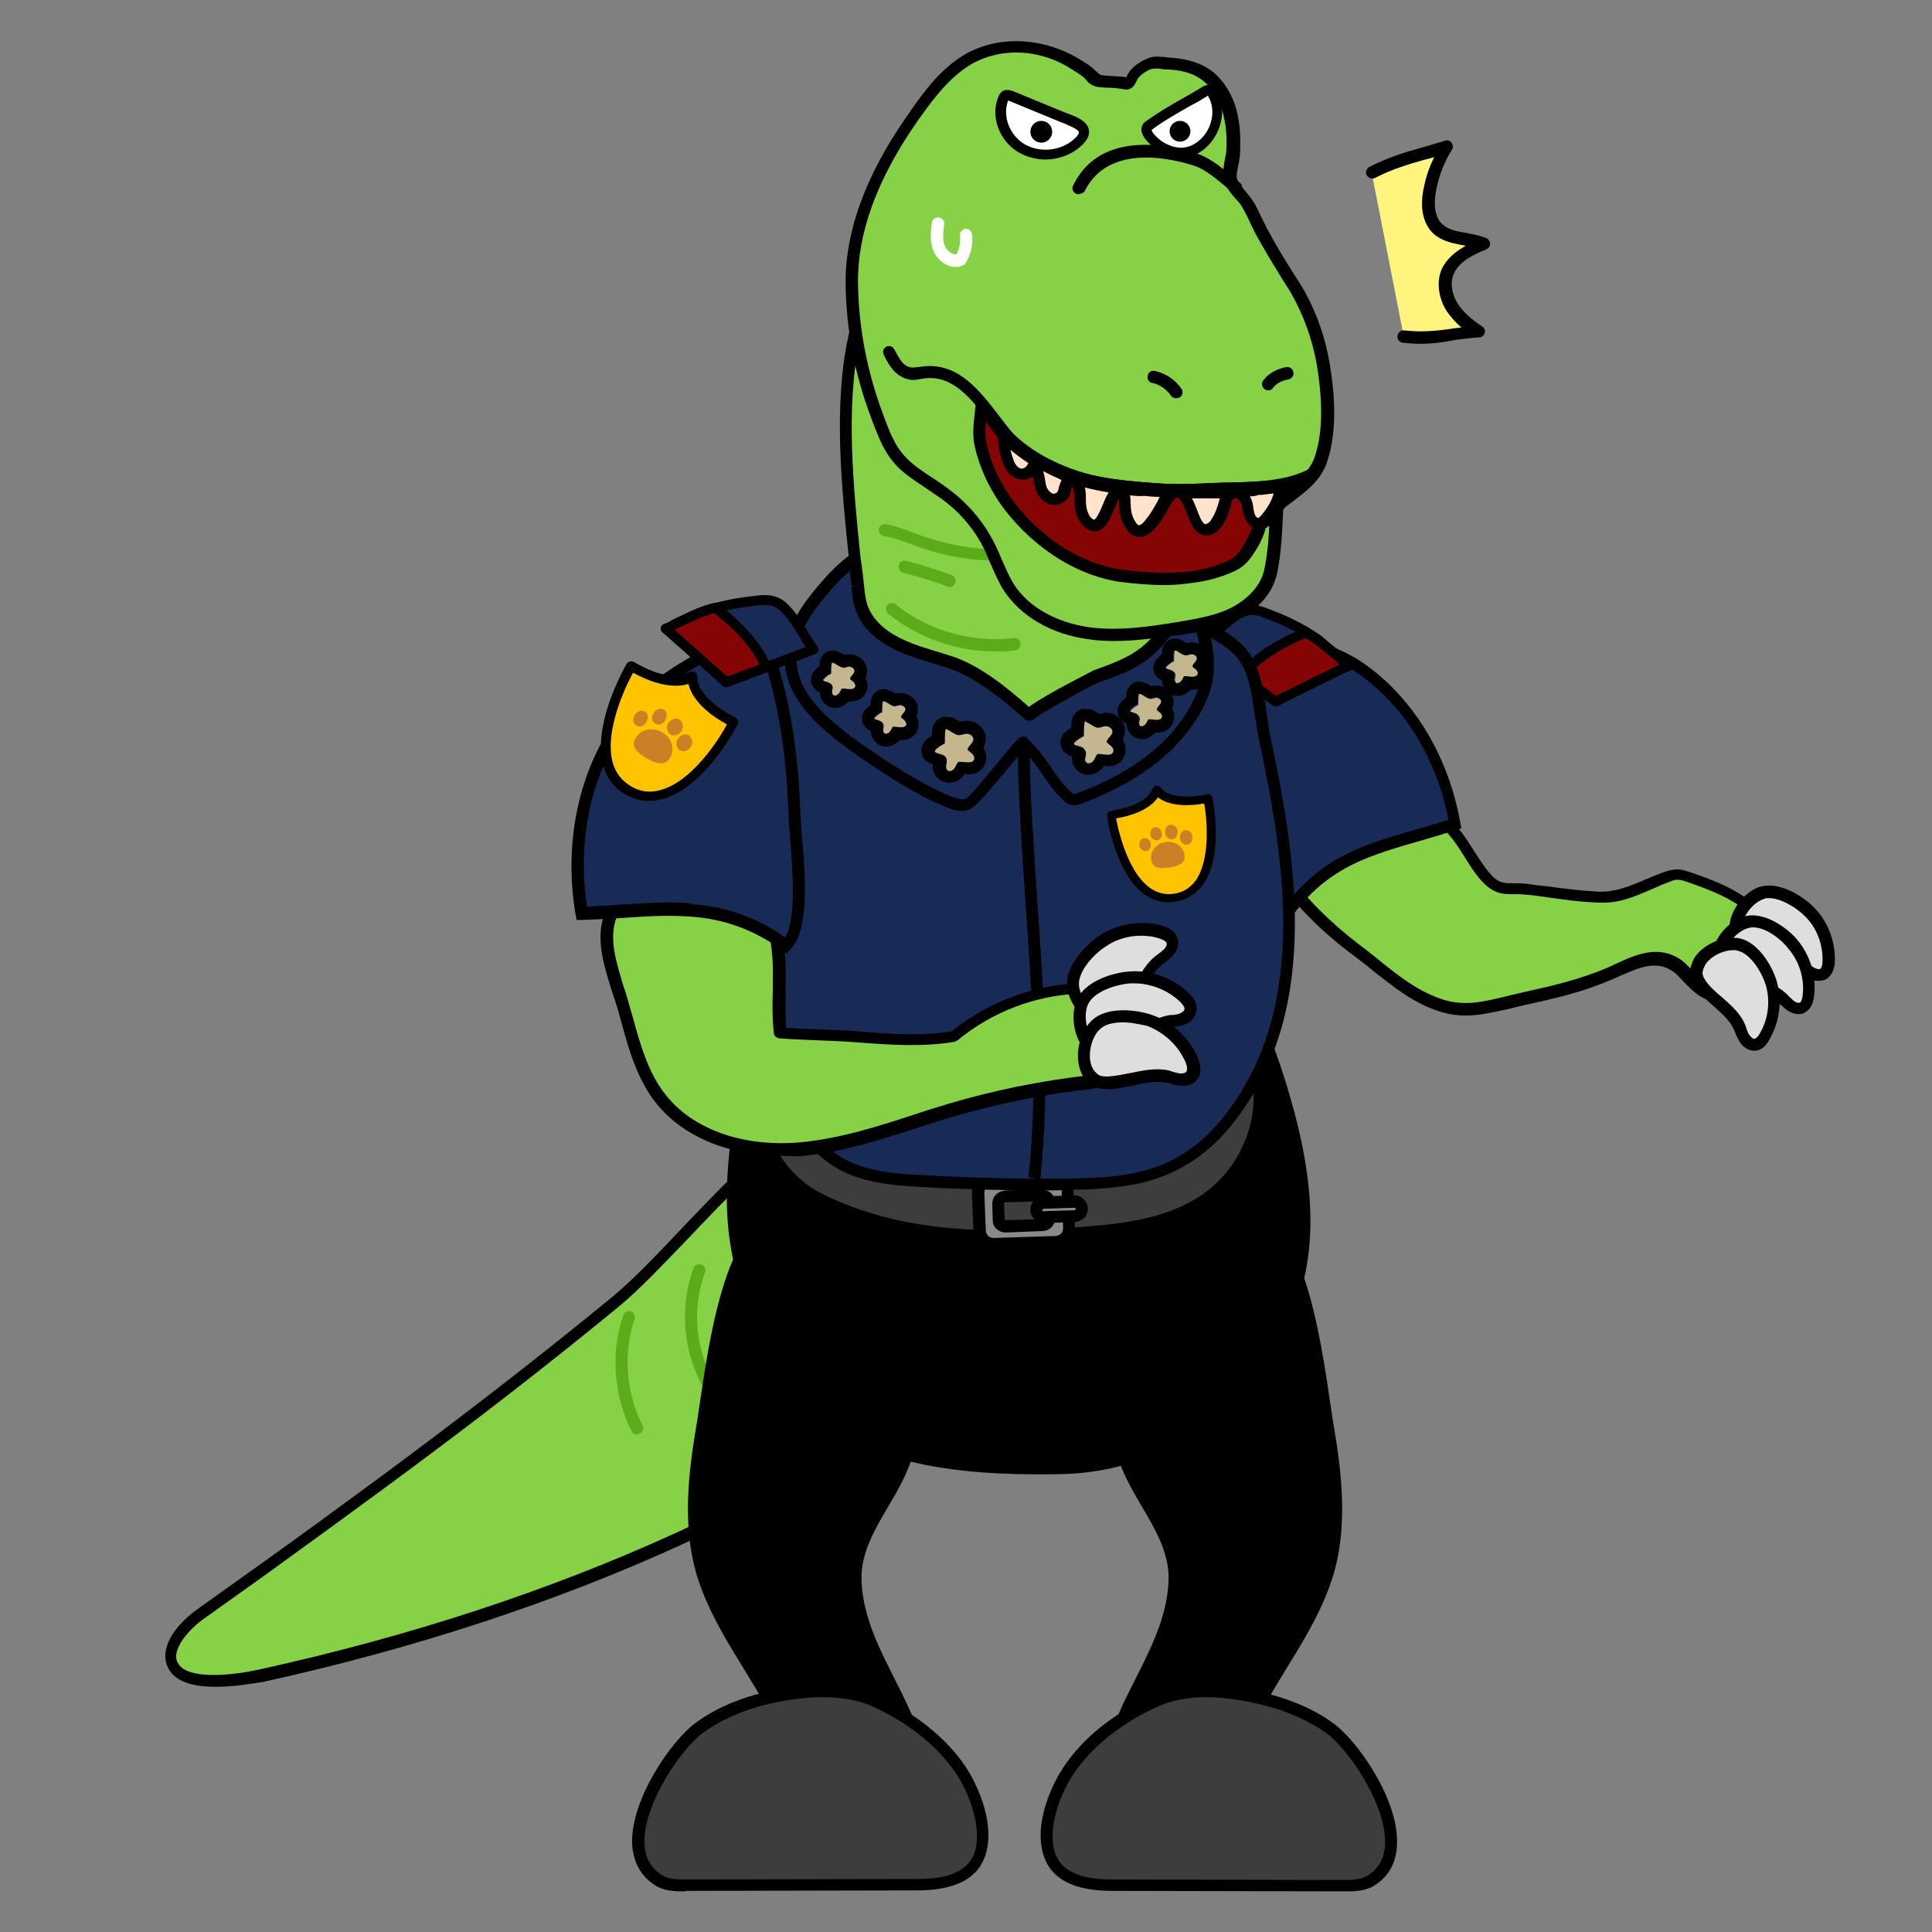 <?xml version="1.0" encoding="utf-8"?>
<!-- Generator: Adobe Illustrator 26.5.0, SVG Export Plug-In . SVG Version: 6.00 Build 0)  -->
<svg version="1.1" id="레이어_5" xmlns="http://www.w3.org/2000/svg" xmlns:xlink="http://www.w3.org/1999/xlink" x="0px"
	 y="0px" viewBox="0 0 390 390" style="enable-background:new 0 0 390 390;" xml:space="preserve">
<rect x="0" y="0" width="390" height="390" fill="#808080" stroke="none"/>
<g>
	<g>
		<g>
			<path style="fill:#86D145;" d="M350.4,181c3.2,1.9,5.7,4.4,5.4,7.4c-0.4,4.3-4.8,9-8.1,11.6c-3,2.4-6.8-3.6-9-5.1
				c-4.5-3.1-9.1-0.4-13.6,1.6c-6.1,2.7-12.2,3.9-18.6,5.4c-5.2,1.2-9.7,2.8-15,1.2c-6.8-2-12-7.2-17.6-11.4
				c-5.5-4.1-10.7-9.1-14.7-14.8c-1.2-1.7-2.3-3.7-2.3-5.8c0-1,0.4-2,0.8-3c1.8-3.9,5.1-7.1,8.8-9.3s7.9-3.5,12.1-4.5
				c1.2-0.3,2.5-0.6,3.7-0.2c3.2,0.9,3.8,4.8,5.4,7.3c1.7,2.6,4.3,4.4,6.3,6.8c2.4,2.9,4.2,7.3,7.1,9.7c2.4,2,4.1,1.1,7.1,1.4
				c4.9,0.6,9.7,1.4,14.7,1.6c5.1,0.2,8.8-2.3,13.5-4c0.8-0.3,1.6-0.6,2.5-0.6c0.7,0,1.4,0.2,2,0.4
				C343.1,177.7,347.1,179.1,350.4,181z"/>
			<path d="M295.9,205c-1.6,0-3.2-0.2-4.9-0.7c-5.5-1.6-10-5.3-14.4-8.8c-1.2-1-2.4-1.9-3.6-2.8c-6.3-4.7-11.3-9.8-15-15
				c-1.3-1.8-2.6-4.1-2.5-6.6c0-1,0.3-2.1,0.9-3.4c2.2-4.9,6.3-8,9.3-9.8c4.2-2.5,8.9-3.8,12.5-4.6c1.4-0.3,2.9-0.6,4.3-0.2
				c2.8,0.8,3.9,3.3,4.9,5.5c0.4,0.8,0.7,1.6,1.1,2.3c0.9,1.4,2.1,2.6,3.4,3.8c0.9,0.9,1.9,1.8,2.8,2.9c1,1.2,1.9,2.7,2.8,4.1
				c1.3,2,2.6,4.1,4.1,5.5c1.3,1.1,2.3,1.1,3.8,1.1c0.8,0,1.6,0,2.7,0.1c1.4,0.2,2.8,0.4,4.2,0.5c3.4,0.5,6.9,0.9,10.4,1.1
				c3.4,0.1,6.3-1.1,9.3-2.4c1.2-0.5,2.4-1,3.7-1.5c0.9-0.3,1.9-0.6,2.9-0.6c0.9,0,1.7,0.3,2.4,0.5c2,0.7,6.3,2.1,9.8,4.2l0,0
				c4.3,2.6,6.3,5.4,5.9,8.6c-0.5,4.6-4.9,9.6-8.5,12.4c-3.1,2.4-6.4-1-8.6-3.3c-0.7-0.8-1.4-1.5-1.9-1.8c-3.4-2.4-7-0.7-10.9,1
				c-0.5,0.2-1,0.5-1.6,0.7c-5.8,2.5-11.5,3.8-17.5,5.1l-1.3,0.3c-0.8,0.2-1.6,0.4-2.4,0.6C301.4,204.3,298.8,205,295.9,205z
				 M281,155.3c-0.7,0-1.4,0.2-2.2,0.3c-3.4,0.8-7.9,2.1-11.8,4.4c-2.7,1.6-6.4,4.4-8.3,8.7c-0.4,1-0.7,1.8-0.7,2.5
				c-0.1,1.8,1,3.5,2,5c3.5,5,8.4,9.9,14.4,14.5c1.2,0.9,2.5,1.9,3.7,2.9c4.2,3.4,8.5,6.8,13.6,8.3c4.2,1.2,7.8,0.3,12-0.7
				c0.8-0.2,1.6-0.4,2.5-0.6l1.3-0.3c5.9-1.3,11.5-2.6,17.1-5c0.5-0.2,1-0.5,1.5-0.7c4.1-1.9,8.7-4,13.3-0.8
				c0.7,0.5,1.4,1.3,2.3,2.1c2.2,2.2,4.1,4,5.3,3c3.5-2.7,7.2-7.1,7.6-10.7c0.2-2.1-1.4-4.2-4.8-6.2l0,0c-3.3-2-7.4-3.3-9.3-4
				c-0.6-0.2-1.1-0.4-1.7-0.4c-0.6-0.1-1.3,0.2-2,0.5c-1.2,0.4-2.4,1-3.6,1.5c-3.3,1.4-6.4,2.8-10.4,2.6c-3.6-0.1-7.2-0.6-10.6-1.1
				c-1.4-0.2-2.8-0.4-4.2-0.5c-0.9-0.1-1.6-0.1-2.3-0.1c-1.8,0-3.4,0.1-5.5-1.6c-1.9-1.6-3.3-3.9-4.6-6c-0.9-1.4-1.7-2.7-2.6-3.8
				c-0.8-1-1.7-1.8-2.6-2.7c-1.3-1.3-2.7-2.6-3.8-4.3c-0.5-0.8-0.9-1.7-1.3-2.6c-0.8-1.9-1.6-3.6-3.4-4.1
				C281.6,155.3,281.3,155.3,281,155.3z"/>
		</g>
		<g>
			<path style="fill:#182B57;" d="M275.1,135.2c10,7.3,16.5,18.9,18.6,31.2c-6.4,2.1-13,3.5-19.2,6.1c-6.4,2.7-11.3,6.7-15.1,12.4
				c-5.2-2.4-8-17.3-9.6-22.5c-2.7-8.6-4.8-17.5-5.3-26.5c-0.3-4.8-1.3-7.1,3.4-8.2c3-0.7,7,0.3,9.9,0.8
				C263.6,129.7,270.2,131.6,275.1,135.2z"/>
			<path d="M259.8,186.4l-1-0.4c-4.7-2.2-7.3-12-9.2-19.2c-0.4-1.6-0.8-3-1.1-4c-3.2-10.1-4.9-18.6-5.4-26.8c0-0.7-0.1-1.3-0.1-1.9
				c-0.3-3.6-0.6-6.4,4.5-7.5c2.9-0.7,6.5,0.1,9.3,0.6l1,0.2c7.7,1.5,13.6,3.7,17.9,6.8l0,0c9.9,7.1,16.8,18.8,19.1,32l0.2,1l-1,0.3
				c-2.4,0.8-4.8,1.5-7.2,2.2c-3.9,1.1-8,2.3-11.8,3.9c-6.1,2.6-10.9,6.5-14.6,12L259.8,186.4z M250.2,128.7c-0.7,0-1.4,0.1-2,0.2
				c-3,0.7-2.9,1.4-2.6,4.9c0.1,0.6,0.1,1.3,0.2,2c0.5,8,2.1,16.3,5.3,26.2c0.3,1.1,0.7,2.5,1.1,4.1c1.4,5.5,3.8,14.4,7,17.1
				c3.8-5.4,8.8-9.3,15-11.9c3.9-1.7,8.1-2.8,12.1-4c2-0.6,4.1-1.2,6.1-1.8c-2.3-12.1-8.8-22.8-17.9-29.3c-4-2.9-9.5-5-16.9-6.4
				l-1.1-0.2C254.5,129.1,252.2,128.7,250.2,128.7z"/>
		</g>
		<g>
			<path style="fill:#DEDEDE;" d="M365.1,183.9c2.6,2.6,4.1,6.3,4,10.1c0,1-0.3,2.1-1.1,2.6c-0.7,0.4-1.6,0.2-2.3-0.2
				c-0.7-0.4-1.3-1-1.9-1.5c-3-2.3-7.1-2.2-10.5-3.7c-0.8-0.3-1.6-0.8-2.1-1.4c-0.5-0.7-0.7-1.6-0.7-2.4c0-2.8,2.6-6.2,5.3-7.1
				C358.7,179.3,363,181.8,365.1,183.9z"/>
			<path d="M367,198c-0.7,0-1.4-0.2-2-0.6c-0.6-0.3-1-0.7-1.5-1.1c-0.2-0.2-0.4-0.3-0.6-0.5c-1.6-1.2-3.7-1.7-5.8-2.2
				c-1.5-0.3-3-0.7-4.4-1.3c-0.8-0.3-1.8-0.8-2.6-1.8c-0.6-0.8-1-1.9-1-3.2c0-3.3,2.9-7.3,6.2-8.3c3.7-1.1,8.4,1.7,10.7,4l0,0
				c2.9,2.8,4.5,6.9,4.4,11c-0.1,2.2-1,3.2-1.8,3.7C368.1,197.9,367.6,198,367,198z M357.1,181.3c-0.4,0-0.8,0-1.1,0.2
				c-2.2,0.7-4.4,3.6-4.4,5.9c0,0.5,0.1,1.2,0.5,1.7c0.3,0.4,0.8,0.7,1.6,1c1.2,0.5,2.6,0.8,4,1.2c2.4,0.5,4.8,1.1,6.8,2.7
				c0.2,0.2,0.5,0.4,0.7,0.6c0.4,0.3,0.7,0.6,1.1,0.8s0.9,0.3,1.1,0.2c0.3-0.2,0.5-0.8,0.5-1.6c0.1-3.4-1.2-6.8-3.6-9.1l0,0
				C362.6,183.2,359.5,181.3,357.1,181.3z"/>
		</g>
		<g>
			<path style="fill:#DEDEDE;" d="M362,190.5c2.4,2.8,3.6,6.7,3.1,10.4c-0.1,1-0.5,2.1-1.4,2.5c-0.7,0.3-1.6,0.1-2.3-0.4
				c-0.7-0.5-1.2-1.1-1.8-1.7c-2.7-2.5-6.9-2.8-10.2-4.5c-0.8-0.4-1.5-0.9-2-1.6c-0.5-0.7-0.6-1.6-0.5-2.5c0.2-2.8,3.1-6,5.9-6.6
				C356,185.4,360,188.2,362,190.5z"/>
			<path d="M363,204.7c-0.8,0-1.5-0.3-2.3-0.8c-0.5-0.4-0.9-0.8-1.4-1.2c-0.2-0.2-0.4-0.4-0.6-0.6c-1.5-1.4-3.5-2-5.6-2.7
				c-1.4-0.5-2.9-0.9-4.3-1.6c-0.7-0.4-1.8-1-2.4-2c-0.6-0.9-0.8-2-0.7-3.2c0.2-3.3,3.5-7,6.8-7.7c3.8-0.8,8.3,2.4,10.3,4.8l0,0
				c2.6,3.1,3.9,7.3,3.4,11.3c-0.2,1.8-0.9,3-2.1,3.5C363.9,204.7,363.4,204.7,363,204.7z M353.9,187.2c-0.3,0-0.5,0-0.8,0.1
				c-2.3,0.5-4.7,3.2-4.9,5.5c0,0.5,0,1.2,0.3,1.8c0.3,0.4,0.7,0.8,1.5,1.2c1.2,0.6,2.5,1,3.9,1.5c2.3,0.7,4.7,1.5,6.6,3.2
				c0.2,0.2,0.4,0.4,0.7,0.7c0.3,0.3,0.7,0.7,1,0.9c0.4,0.3,0.8,0.4,1.1,0.3c0.3-0.1,0.5-0.7,0.6-1.5c0.4-3.3-0.7-6.9-2.9-9.4l0,0
				C359.5,189.5,356.4,187.2,353.9,187.2z"/>
		</g>
		<g>
			<path style="fill:#DEDEDE;" d="M357.6,198.3c1.1,3.5,0.6,7.5-1.2,10.8c-0.5,0.9-1.2,1.8-2.2,1.8c-0.8,0-1.5-0.6-2-1.3
				c-0.4-0.7-0.6-1.5-1-2.2c-1.5-3.4-5.2-5.3-7.6-8.2c-0.5-0.7-1-1.4-1.2-2.3c-0.1-0.9,0.1-1.7,0.5-2.5c1.3-2.5,5.2-4.3,8-3.7
				C354.2,191.3,356.7,195.5,357.6,198.3z"/>
			<path d="M354.1,212.1c-1.1,0-2.3-0.7-3-1.9c-0.3-0.6-0.6-1.1-0.8-1.7c-0.1-0.2-0.2-0.5-0.3-0.7c-0.8-1.8-2.4-3.2-4.1-4.7
				c-1.1-1-2.3-2-3.3-3.2c-0.5-0.6-1.2-1.6-1.4-2.8c-0.2-1,0.1-2.2,0.6-3.3c1.5-3,6-5,9.3-4.4c3.8,0.8,6.6,5.5,7.5,8.5l0,0
				c1.2,3.9,0.7,8.2-1.3,11.7C356.5,211.3,355.4,212.1,354.1,212.1L354.1,212.1z M349.9,191.8c-2.2,0-4.9,1.4-5.8,3.2
				c-0.2,0.4-0.5,1.1-0.4,1.7c0.1,0.5,0.4,1,0.9,1.7c0.8,1,1.9,2,3,2.9c1.8,1.6,3.7,3.2,4.7,5.6c0.1,0.3,0.2,0.6,0.3,0.9
				c0.2,0.5,0.3,0.9,0.6,1.2c0.3,0.4,0.6,0.7,0.9,0.7l0,0c0.3,0,0.8-0.4,1.2-1.2c1.7-2.9,2.1-6.6,1.1-9.8l0,0
				c-0.8-2.5-3.1-6.3-5.7-6.8C350.5,191.8,350.2,191.8,349.9,191.8z"/>
		</g>
	</g>
	<g>
		<path style="fill:#182B57;stroke:#000000;stroke-width:2;stroke-linecap:round;stroke-linejoin:round;stroke-miterlimit:10;" d="
			M268.6,131.3c-1.1-0.9-2.1-1.8-2.4-2.1c-2.6-1.8-5.4-3.3-8.3-4.5l-0.8-0.3c-2.7-1.1-4.4-1.9-6.8-0.6c-1.8,1-3.6,2.6-5.2,4.2
			c-0.9,0.8-1.8,1.7-2.7,2.5l15,10.8c0.1,0.1,0.2,0.1,0.3,0.2c0.1,0,0.4-0.1,0.5-0.2c4.4-2.8,9.1-5.2,14.1-6.9
			C271.5,133.8,270.4,132.9,268.6,131.3z"/>
		<path style="fill:#850404;stroke:#000000;stroke-width:2;stroke-linecap:round;stroke-linejoin:round;stroke-miterlimit:10;" d="
			M263.6,127.7c0,0-9.2,3.5-13,8.9l6.9,5l14.6-7.2C272.2,134.3,265.9,128.7,263.6,127.7z"/>
	</g>
</g>
<g>
	<g>
		<path style="fill:#86D145;" d="M34.8,332.6c-0.4,1.4-0.4,2.7,0.5,4c2.8,4.2,13.7,2.4,17.6,1.5c55.1-12.1,108.9-34,152.6-69.6
			c2.9-2.4,5.9-5,7.3-8.6c1.3-3.4,0.9-7.2,0.2-10.8c-1.6-9.2-4.8-18.4-11.2-25.2c-25-26.9-58.8,23.2-77.5,38.6
			c-15.4,12.7-31.3,24.9-47.4,36.8c-8,5.9-16.1,11.8-24.2,17.7c-4.1,2.9-8.1,5.8-12.2,8.7C38.5,327.2,35.7,329.9,34.8,332.6z"/>
		<path d="M43.5,340.5c-3.8,0-7.5-0.7-9.2-3.2c-1-1.5-1.2-3.2-0.6-5c0.9-3,3.8-5.8,6.2-7.5c4.1-2.9,8.1-5.8,12.2-8.7
			c9.4-6.7,17.1-12.4,24.2-17.6c18.4-13.6,33.4-25.3,47.3-36.7c4-3.3,8.9-8.4,14-13.8c14-14.7,31.5-32.9,48-32.9c0.1,0,0.1,0,0.2,0
			c6.3,0,12,2.8,17,8.2c5.7,6.2,9.5,14.6,11.5,25.8c0.7,3.8,1.1,7.7-0.3,11.4c-1.4,3.8-4.4,6.4-7.7,9.1
			c-40.4,32.9-91.9,56.4-153.1,69.9C51.3,339.8,47.4,340.5,43.5,340.5z M185.5,217.4c-15.4,0-32.5,17.8-46.2,32.2
			c-5.2,5.4-10.1,10.6-14.2,14c-14,11.5-29,23.2-47.5,36.8c-7.2,5.3-14.9,10.9-24.3,17.7c-4.1,2.9-8.1,5.8-12.2,8.7
			c-2,1.4-4.5,3.9-5.3,6.3l0,0c-0.4,1.1-0.3,2.1,0.3,2.9c1.9,2.8,9.5,2.5,16.3,1c60.8-13.4,112-36.7,152.1-69.4c3-2.4,5.7-4.8,6.9-8
			c1.2-3.1,0.8-6.7,0.2-10.1c-1.9-10.7-5.5-18.8-10.9-24.6C196.1,220,191.1,217.6,185.5,217.4C185.7,217.4,185.6,217.4,185.5,217.4z
			 M34.8,332.6L34.8,332.6L34.8,332.6z"/>
	</g>
	<path style="fill:#5CAB18;" d="M128.6,289.6c-0.4,0-0.9-0.2-1.1-0.7c-3.6-7.2-4.3-15.7-1.7-23.4c0.2-0.6,0.9-1,1.5-0.8
		s1,0.9,0.8,1.5c-2.3,7-1.8,14.9,1.6,21.5c0.3,0.6,0.1,1.3-0.5,1.6C128.9,289.5,128.7,289.6,128.6,289.6z"/>
	<path style="fill:#5CAB18;" d="M145.8,284.7c-0.3,0-0.7-0.1-0.9-0.4c-6.5-7.7-8.4-18.8-4.9-28.3c0.2-0.6,0.9-1,1.6-0.7
		c0.6,0.2,1,0.9,0.7,1.6c-3.2,8.6-1.5,18.8,4.5,25.9c0.4,0.5,0.4,1.3-0.2,1.7C146.4,284.6,146.1,284.7,145.8,284.7z"/>
</g>
<path d="M150.6,262.3c3.2,7.4,8.5,13.7,14.2,19.3c4.9,4.7,11.6,11.7,18.4,13.3c9.6,2.4,19.6,2.8,29.4,2.7c14-0.1,23.2-4,33.5-13.4
	c5.6-5.1,10.8-10.7,14.1-17.5c7.3-14.9,4.2-32.8-0.8-48.7c-3.4-10.8-8-21.7-16.4-29.2c-6.7-5.9-15.2-9.3-23.9-11.4
	c-20.3-4.9-51.4-3.2-63.5,17.2c-4.6,7.7-5.4,19-6.9,27.7C146.4,235.5,145.1,249.6,150.6,262.3z"/>
<g>
	<g>
		<path style="fill:#3D3D3D;" d="M170.3,244.2c14.7,5.9,30.9,5.9,46.4,4.8c12.1-0.9,26-2.2,33.6-14c3.5-5.5,5.2-12.7,3.3-19.1
			c-1.9-6.5-7.1-11.3-12.7-14.7c-12.2-7.3-26.7-8.7-40.7-8.4c-6.8,0.2-13.7,0.7-20.2,2.9c-9,3-22.5,11.6-25.6,22
			c-3.1,10.2,2.9,20.1,11.3,24.3C167.1,242.9,168.7,243.6,170.3,244.2z"/>
		<path d="M202.4,250.8c-10.7,0-22-1.2-32.5-5.5l0,0c-1.6-0.7-3.2-1.4-4.8-2.2c-8.5-4.3-15.4-14.5-12-25.8c3.5-11.4,18-20,26.4-22.8
			c7-2.3,14.3-2.8,20.6-2.9c11.2-0.3,27.6,0.3,41.4,8.5c4.8,2.9,11.1,7.9,13.3,15.4c1.9,6.3,0.6,13.8-3.4,20.1
			c-8.1,12.6-23.4,13.7-34.6,14.6C212.1,250.6,207.3,250.8,202.4,250.8z M170.7,243.1c15,6,31.6,5.7,45.8,4.7
			c11.3-0.8,25.3-1.9,32.7-13.4c3.6-5.7,4.8-12.4,3.1-18.1c-2-6.8-7.7-11.3-12.2-14c-13.3-7.9-29.2-8.4-40.1-8.2
			c-6.1,0.1-13.2,0.6-19.9,2.8c-8.5,2.8-21.8,11.3-24.8,21.2c-3,10,3.1,19.1,10.7,22.9C167.6,241.8,169.2,242.5,170.7,243.1
			L170.7,243.1z"/>
	</g>
	<g>
		<path style="fill:#8A8A8A;" d="M212.6,237.6l-12.5,0.4c-1.5,0.1-2.7,1.3-2.7,2.9l0.3,7.6c0.1,1.5,1.3,2.7,2.9,2.7l12.5-0.4
			c1.5-0.1,2.7-1.3,2.7-2.9l-0.3-7.6C215.4,238.7,214.1,237.6,212.6,237.6z M211.7,245.9c0,0.7-0.6,1.3-1.4,1.4l-7.1,0.2
			c-0.8,0-1.5-0.5-1.5-1.3l-0.1-3.4c0-0.7,0.6-1.3,1.4-1.4l7.1-0.2c0.8,0,1.5,0.5,1.5,1.3L211.7,245.9z"/>
		<path d="M200.5,252.4c-1,0-2-0.4-2.7-1.1c-0.8-0.7-1.2-1.7-1.3-2.8l-0.3-7.6c-0.1-2.2,1.7-4,3.8-4.1l12.5-0.4
			c1.1,0,2.1,0.3,2.9,1.1c0.8,0.7,1.2,1.7,1.3,2.8l0.3,7.6c0,1.1-0.3,2.1-1.1,2.9c-0.7,0.8-1.7,1.2-2.8,1.3L200.5,252.4
			C200.6,252.4,200.5,252.4,200.5,252.4z M212.7,238.8L212.7,238.8L212.7,238.8l-12.5,0.4c-0.8,0-1.5,0.7-1.5,1.6l0.3,7.6
			c0,0.4,0.2,0.8,0.5,1.1s0.7,0.4,1.1,0.4l12.5-0.4c0.4,0,0.8-0.2,1.1-0.5s0.4-0.7,0.4-1.1l-0.3-7.6c0-0.4-0.2-0.8-0.5-1.1
			C213.4,239,213.1,238.8,212.7,238.8z M212.6,237.6L212.6,237.6L212.6,237.6z M203.1,248.8c-0.7,0-1.3-0.2-1.8-0.6
			c-0.6-0.5-0.9-1.1-0.9-1.8l-0.1-3.4c0-0.6,0.2-1.3,0.7-1.8s1.2-0.8,2-0.9l7.1-0.2c0.7,0,1.4,0.2,1.9,0.6c0.6,0.5,0.9,1.1,0.9,1.8
			l0.1,3.4l0,0c0,1.4-1.1,2.6-2.6,2.6L203.1,248.8C203.2,248.8,203.1,248.8,203.1,248.8z M210.1,242.5L210.1,242.5l-7.1,0.2
			c-0.2,0-0.3,0.1-0.3,0.1l0.1,3.4c0,0,0.1,0.1,0.3,0.1l7.1-0.2c0.2,0,0.2-0.1,0.3-0.1l-0.1-3.4
			C210.3,242.5,210.2,242.5,210.1,242.5z"/>
	</g>
	<g>
		<path style="fill:#8A8A8A;" d="M217.7,245.5l-7.7,0.3c-0.4,0-0.7-0.3-0.8-0.7l-0.1-1.5c0-0.4,0.3-0.7,0.7-0.8l7.7-0.3
			c0.4,0,0.7,0.3,0.8,0.7l0.1,1.5C218.5,245.1,218.1,245.5,217.7,245.5z"/>
		<path d="M210.7,246.9c-1.4,0-2.7-1.2-2.7-2.6c0-0.7,0.2-1.4,0.7-1.9s1.2-0.8,1.9-0.9l6.2-0.2c1.4-0.1,2.7,1.1,2.8,2.6
			c0,0.7-0.2,1.4-0.7,1.9s-1.2,0.8-1.9,0.9L210.7,246.9C210.8,246.9,210.7,246.9,210.7,246.9z M216.9,243.8L216.9,243.8l-6.2,0.2
			c-0.1,0-0.3,0.1-0.3,0.3c0,0.1,0.1,0.3,0.3,0.2l6.2-0.2l0,0c0.1,0,0.3-0.1,0.2-0.3C217.2,243.9,217.1,243.8,216.9,243.8z"/>
	</g>
</g>
<g>
	<path style="fill:#182B57;" d="M247.4,226.9c18.1-21.9,13.5-52.4,8-78.1c-1.2-5.8-1-13.9-5.6-18c-5.6-4.9-13.5-7.3-20.8-7.3
		c-6.6,0-13.1-2.6-19.8-3c-7.8-0.5-15.7,0.1-23.4,1.8c-4.4,0.9-8.4,3.6-12.8,4.5c-4.1,0.8-7.2,0.1-11.2,2.5
		c-6.1,3.7-12.1,8-16.4,13.7c-5.9,7.9-3.7,23.2-2.1,32.3c1.9,10.7-0.2,21.3,5.3,31.3c4.6,8.4,9.9,16.5,15.9,23.9
		c6.2,7.7,15.6,7.7,25,8.2c8.8,0.4,17.5,0.6,26.3,0.5c4.7-0.1,9.4-0.2,13.9-1.2C237.4,236.1,243,232.2,247.4,226.9z"/>
	<path d="M210.1,240.3c-6.9,0-13.8-0.2-20.7-0.5l-1.4-0.1c-9-0.4-18.3-0.9-24.6-8.6c-6-7.4-11.3-15.5-16-24.1
		c-3.7-6.8-4.1-14-4.4-20.9c-0.2-3.5-0.4-7.2-1-10.7c-2-11.4-3.5-25.5,2.3-33.2c5-6.6,11.9-11.1,16.7-14c3-1.8,5.5-2,8.1-2.3
		c1.1-0.1,2.3-0.2,3.5-0.4c2.1-0.4,4.1-1.3,6.3-2.2c2.1-0.9,4.2-1.8,6.5-2.3c7.8-1.7,15.8-2.3,23.7-1.8c3.2,0.2,6.4,0.9,9.4,1.5
		c3.5,0.8,6.9,1.5,10.3,1.5c8.2,0,16.2,2.9,21.6,7.6c3.8,3.4,4.6,9.1,5.3,14.1c0.2,1.6,0.4,3.2,0.7,4.6c5.7,26.6,10.2,56.8-8.2,79.1
		l0,0c-4.9,5.9-11,9.7-18.3,11.3c-4.7,1-9.6,1.2-14.2,1.3C213.9,240.3,212,240.3,210.1,240.3z M203.9,121.5c-6,0-12,0.6-17.9,1.9
		c-2,0.4-4,1.3-6.1,2.1c-2.2,0.9-4.4,1.9-6.8,2.3c-1.4,0.3-2.6,0.4-3.7,0.5c-2.4,0.2-4.5,0.4-7.1,1.9c-7.4,4.4-12.4,8.6-16,13.4
		c-6,7.9-3,24.9-1.9,31.3c0.7,3.7,0.8,7.4,1,11c0.3,6.9,0.7,13.5,4.1,19.9c4.6,8.5,9.9,16.5,15.8,23.8c5.5,6.9,13.9,7.3,22.8,7.7
		l1.4,0.1c8.7,0.4,17.5,0.6,26.2,0.5c4.7-0.1,9.2-0.2,13.7-1.2c6.9-1.5,12.4-5,17-10.5l0,0c17.7-21.5,13.3-51,7.7-77.1
		c-0.3-1.5-0.5-3.1-0.8-4.7c-0.7-4.8-1.3-9.8-4.5-12.6c-5-4.4-12.4-7-20-7c-3.6,0-7.3-0.8-10.8-1.6c-3-0.6-6-1.3-9.1-1.5
		C207.4,121.6,205.6,121.5,203.9,121.5z"/>
</g>
<path d="M210,238l-2.4-0.3c2-18.4,0.7-37.3-0.6-55.6c-0.7-10.6-1.5-21.7-1.6-32.5h2.4c0.1,10.8,0.9,21.7,1.6,32.4
	C210.7,200.4,212,219.4,210,238z"/>
<g>
	<g>
		<path style="fill:#182B57;" d="M170.8,149.4c5.7,4.3,14.1,9.8,20.3,12.2c1.3,0.5,2.6,1,3.9,0.7c1.7-0.3,11.1-13,11.5-12.6
			c3.8,3.5,5.1,7.3,8.8,10.8c0.3,0.3,0.7,0.6,1.1,0.7c0.5,0.1,1,0,1.5-0.2c10.2-3.8,20.3-10.3,24.7-20.7c2.6-6.2,0.3-15.8-3.6-21
			c-5.3-7.1-14.5-10-23.3-11.2c-9.5-1.3-19.4-1.4-28.9-0.2c-10.7,1.3-15.7,4.4-22.4,13.1C155.1,133,160,141.4,170.8,149.4z"/>
		<path d="M194.3,163.7c-1.3,0-2.5-0.4-3.6-0.9c-6.3-2.5-15-8.3-20.5-12.4l0,0c-7.3-5.4-11-10.4-11.7-15.7c-0.6-4.6,1-9.3,5-14.4
			c7.1-9.1,12.5-12.3,23.3-13.6c9.9-1.2,19.7-1.1,29.2,0.2c11.6,1.6,19.5,5.4,24.1,11.7c4,5.4,6.6,15.4,3.7,22.2
			c-4.9,11.7-16.5,18.1-25.4,21.4c-0.6,0.2-1.4,0.5-2.2,0.3c-0.7-0.2-1.2-0.6-1.6-1c-1.9-1.8-3.2-3.7-4.4-5.5
			c-1.1-1.6-2.2-3.1-3.6-4.6c-0.8,0.9-2.1,2.5-3.2,3.8c-5.1,6.1-6.9,8.1-8,8.3C194.9,163.7,194.6,163.7,194.3,163.7z M171.6,148.5
			c5.4,4,13.9,9.6,20,12.1c1.1,0.4,2.3,0.9,3.3,0.7c0.8-0.4,4.4-4.8,6.6-7.5c3.9-4.7,4.3-5.1,5-5.1h0.5l0.4,0.4
			c2,1.9,3.4,3.8,4.7,5.7c1.2,1.8,2.4,3.5,4.1,5.1c0.1,0.1,0.4,0.4,0.5,0.4c0.2,0,0.6-0.1,0.8-0.2c8.4-3.1,19.4-9.1,24-20
			c2.4-5.8,0.2-14.9-3.4-19.8c-4.3-5.7-11.6-9.2-22.5-10.8c-9.3-1.3-18.9-1.4-28.6-0.2c-10.1,1.2-14.9,4-21.6,12.6
			c-3.6,4.6-5,8.7-4.5,12.6C161.4,139,164.9,143.5,171.6,148.5L171.6,148.5z"/>
	</g>
	<g>
		<path style="fill:#C4B78E;" d="M219.2,145.6c-0.1,0-0.2-0.1-0.3,0s-0.1,0.2-0.1,0.3c-0.1,0.8-0.1,1.7-0.1,2.5
			c-0.7,0.3-1.3,0.7-1.8,1.2c-0.1,0.1-0.2,0.3-0.2,0.4c0,0.2,0.2,0.3,0.4,0.4c0.7,0.2,1.6,0.3,1.9,1c0.2,0.4,0.1,0.9,0,1.3
			c-0.1,0.4,0,1,0.3,1.2c0.4,0.3,0.9,0.1,1.3-0.2c0.3-0.3,0.5-0.8,0.7-1.2c0.1-0.1,0.1-0.2,0.3-0.3c0.1-0.1,0.3,0,0.4,0
			c0.4,0,0.8,0.1,1.1,0.1c0.6,0.1,1.4,0.1,1.6-0.5c0.2-0.4,0-0.9-0.3-1.2s-0.7-0.6-1-0.9c0.2-0.8,1.2-1.3,1.2-2.1
			c0-0.6-0.6-1-1.2-1.1c-0.7-0.1-1.3,0.4-1.9,0.2C220.7,146.7,219.9,145.9,219.2,145.6z"/>
		<path d="M219,145.6c0.1,0,0.1,0,0.2,0.1c0.7,0.3,1.5,1,2.3,1.2c0.1,0,0.2,0,0.2,0c0.5,0,1-0.3,1.5-0.3c0.1,0,0.1,0,0.2,0
			c0.6,0.1,1.1,0.5,1.2,1.1c0,0.8-1,1.3-1.2,2.1c0.3,0.4,0.7,0.6,1,0.9c0.3,0.3,0.5,0.8,0.3,1.2s-0.6,0.5-1.1,0.5
			c-0.2,0-0.4,0-0.5,0c-0.4,0-0.8-0.1-1.1-0.1c-0.1,0-0.1,0-0.2,0c-0.1,0-0.1,0-0.2,0c-0.1,0.1-0.2,0.2-0.3,0.3
			c-0.2,0.4-0.4,0.9-0.7,1.2c-0.2,0.2-0.5,0.4-0.8,0.4c-0.2,0-0.3,0-0.4-0.1c-0.4-0.3-0.4-0.8-0.3-1.2c0.1-0.4,0.2-0.9,0-1.3
			c-0.3-0.7-1.2-0.7-1.9-1c-0.2-0.1-0.4-0.2-0.4-0.4s0.1-0.3,0.2-0.4c0.5-0.5,1.2-0.9,1.8-1.2c0-0.8,0-1.7,0.1-2.5
			c0-0.1,0-0.2,0.1-0.3C218.9,145.6,218.9,145.6,219,145.6 M219,143.1c-0.5,0-1,0.1-1.4,0.4c-0.4,0.3-1.1,0.9-1.3,2.1
			c0,0.4-0.1,0.9-0.1,1.3c-0.4,0.3-0.7,0.5-1.1,0.8c-1,0.9-1.1,2-1,2.5c0.1,1.1,0.9,2,2,2.4c0.1,0,0.2,0.1,0.3,0.1
			c-0.1,1.3,0.4,2.4,1.4,3.1c0.5,0.4,1.2,0.6,1.9,0.6c0.9,0,1.9-0.4,2.6-1.1c0.2-0.2,0.4-0.4,0.5-0.7c0.3,0,0.5,0.1,0.8,0.1
			c2.2,0,3-1.3,3.3-1.9c0.5-1.1,0.4-2.4-0.3-3.5c0.3-0.5,0.5-1.1,0.5-1.9c0-1.7-1.5-3.2-3.3-3.5c-0.2,0-0.3,0-0.5,0
			c-0.6,0-1.1,0.1-1.4,0.2l0,0c-0.1-0.1-0.3-0.2-0.5-0.3c-0.3-0.2-0.7-0.5-1.2-0.6C219.7,143.2,219.4,143.1,219,143.1L219,143.1z"/>
	</g>
	<g>
		<path style="fill:#C4B78E;" d="M191.2,147.2c-0.1,0-0.2-0.1-0.3,0s-0.1,0.2-0.1,0.3c-0.1,0.8-0.1,1.7-0.1,2.5
			c-0.7,0.3-1.3,0.7-1.8,1.2c-0.1,0.1-0.2,0.3-0.2,0.4c0,0.2,0.2,0.3,0.4,0.4c0.7,0.2,1.6,0.3,1.9,1c0.2,0.4,0.1,0.9,0,1.3
			c-0.1,0.4,0,1,0.3,1.2c0.4,0.3,0.9,0.1,1.3-0.2c0.3-0.3,0.5-0.8,0.7-1.2c0.1-0.1,0.1-0.2,0.3-0.3c0.1-0.1,0.3,0,0.4,0
			c0.4,0,0.8,0.1,1.1,0.1c0.6,0.1,1.4,0.1,1.6-0.5c0.2-0.4,0-0.9-0.3-1.2s-0.7-0.6-1-0.9c0.2-0.8,1.2-1.3,1.2-2.1
			c0-0.6-0.6-1-1.2-1.1c-0.7-0.1-1.3,0.4-1.9,0.2C192.7,148.2,191.9,147.5,191.2,147.2z"/>
		<path d="M190.9,147.1c0.1,0,0.1,0,0.2,0.1c0.7,0.3,1.5,1,2.3,1.2c0.1,0,0.2,0,0.2,0c0.5,0,1-0.3,1.5-0.3c0.1,0,0.1,0,0.2,0
			c0.6,0.1,1.1,0.5,1.2,1.1c0,0.8-1,1.3-1.2,2.1c0.3,0.4,0.7,0.6,1,0.9c0.3,0.3,0.5,0.8,0.3,1.2s-0.6,0.5-1.1,0.5
			c-0.2,0-0.4,0-0.5,0c-0.4,0-0.8-0.1-1.1-0.1c-0.1,0-0.1,0-0.2,0c-0.1,0-0.1,0-0.2,0c-0.1,0.1-0.2,0.2-0.3,0.3
			c-0.2,0.4-0.4,0.9-0.7,1.2c-0.2,0.2-0.5,0.4-0.8,0.4c-0.2,0-0.3,0-0.4-0.1c-0.4-0.3-0.4-0.8-0.3-1.2c0.1-0.4,0.2-0.9,0-1.3
			c-0.3-0.7-1.2-0.7-1.9-1c-0.2-0.1-0.4-0.2-0.4-0.4s0.1-0.3,0.2-0.4c0.5-0.5,1.2-0.9,1.8-1.2c0-0.8,0-1.7,0.1-2.5
			c0-0.1,0-0.2,0.1-0.3C190.9,147.1,190.9,147.1,190.9,147.1 M190.9,144.7c-0.5,0-1,0.1-1.4,0.4c-0.4,0.3-1.1,0.9-1.3,2.1
			c0,0.4-0.1,0.9-0.1,1.3c-0.4,0.3-0.7,0.5-1.1,0.8c-1,0.9-1.1,2-1,2.5c0.1,1.1,0.9,2,2,2.4c0.1,0,0.2,0.1,0.3,0.1
			c-0.1,1.3,0.4,2.4,1.4,3.1c0.5,0.4,1.2,0.6,1.9,0.6c0.9,0,1.9-0.4,2.6-1.1c0.2-0.2,0.4-0.4,0.5-0.7c0.3,0,0.5,0.1,0.8,0.1
			c2.2,0,3-1.3,3.3-1.9c0.5-1.1,0.4-2.4-0.3-3.5c0.3-0.5,0.5-1.1,0.5-1.9c0-1.7-1.5-3.2-3.3-3.5c-0.2,0-0.3,0-0.5,0
			c-0.6,0-1.1,0.1-1.4,0.2l0,0c-0.1-0.1-0.3-0.2-0.5-0.3c-0.3-0.2-0.7-0.5-1.2-0.6C191.7,144.8,191.3,144.7,190.9,144.7L190.9,144.7
			z"/>
	</g>
	<g>
		<path style="fill:#C4B78E;" d="M178.5,141.6c-0.1,0-0.2-0.1-0.2,0c-0.1,0-0.1,0.1-0.1,0.2c-0.1,0.6-0.1,1.3-0.1,2
			c-0.5,0.2-1,0.6-1.4,1c-0.1,0.1-0.2,0.2-0.2,0.3s0.2,0.2,0.3,0.3c0.5,0.2,1.2,0.2,1.5,0.8c0.2,0.3,0.1,0.7,0,1c0,0.4,0,0.8,0.3,1
			s0.7,0.1,1-0.2s0.4-0.6,0.6-0.9c0.1-0.1,0.1-0.2,0.2-0.2c0.1,0,0.2,0,0.3,0c0.3,0,0.6,0.1,0.9,0.1c0.5,0.1,1.1,0.1,1.3-0.4
			c0.2-0.3,0-0.7-0.2-1s-0.5-0.5-0.8-0.7c0.2-0.6,0.9-1,0.9-1.6c0-0.5-0.5-0.8-0.9-0.9c-0.5-0.1-1,0.3-1.5,0.2
			C179.7,142.4,179.1,141.8,178.5,141.6z"/>
		<path d="M178.4,141.5c0.1,0,0.1,0,0.2,0c0.5,0.2,1.2,0.8,1.8,0.9c0.1,0,0.1,0,0.2,0c0.4,0,0.8-0.2,1.2-0.2h0.1
			c0.4,0.1,0.9,0.4,0.9,0.9c0,0.6-0.8,1-0.9,1.6c0.2,0.3,0.5,0.5,0.8,0.7c0.2,0.3,0.4,0.6,0.2,1c-0.2,0.3-0.5,0.4-0.9,0.4
			c-0.1,0-0.3,0-0.4,0c-0.3,0-0.6-0.1-0.9-0.1c-0.1,0-0.1,0-0.2,0c-0.1,0-0.1,0-0.2,0c-0.1,0-0.2,0.1-0.2,0.2
			c-0.2,0.3-0.3,0.7-0.6,0.9c-0.2,0.2-0.4,0.3-0.7,0.3c-0.1,0-0.2,0-0.3-0.1c-0.3-0.2-0.3-0.6-0.3-1s0.1-0.7,0-1
			c-0.3-0.5-0.9-0.6-1.5-0.8c-0.1,0-0.3-0.1-0.3-0.3c0-0.1,0.1-0.2,0.2-0.3c0.4-0.4,0.9-0.7,1.4-1c0-0.7,0-1.3,0.1-2
			C178.2,141.7,178.2,141.6,178.4,141.5C178.3,141.5,178.3,141.5,178.4,141.5 M178.4,139.1c-0.5,0-1,0.1-1.4,0.4
			c-0.4,0.3-1.1,0.9-1.2,2c0,0.3,0,0.5-0.1,0.8c-0.2,0.2-0.5,0.4-0.7,0.6c-1,0.9-1,1.9-1,2.4c0.1,1,0.8,1.8,1.8,2.3
			c0,1,0.5,1.9,1.3,2.5c0.5,0.4,1.1,0.6,1.8,0.6c0.9,0,1.7-0.4,2.4-1c0.1-0.1,0.2-0.2,0.3-0.3c0.1,0,0.2,0,0.4,0
			c2,0,2.8-1.2,3.1-1.8c0.5-0.9,0.4-2-0.1-3c0.2-0.4,0.3-0.9,0.3-1.5c0-1.6-1.4-3-3.1-3.2c-0.1,0-0.3,0-0.4,0c-0.4,0-0.8,0.1-1,0.1
			c-0.1,0-0.1-0.1-0.2-0.1c-0.3-0.2-0.6-0.4-1-0.5C179.1,139.2,178.7,139.1,178.4,139.1L178.4,139.1z"/>
	</g>
	<g>
		<path style="fill:#C4B78E;" d="M168.2,133.8c-0.1,0-0.2-0.1-0.2,0c-0.1,0-0.1,0.1-0.1,0.2c-0.1,0.6-0.1,1.3-0.1,2
			c-0.5,0.2-1,0.6-1.4,1c-0.1,0.1-0.2,0.2-0.2,0.3s0.2,0.2,0.3,0.3c0.5,0.2,1.2,0.2,1.5,0.8c0.2,0.3,0.1,0.7,0,1s0,0.8,0.3,1
			s0.7,0.1,1-0.2s0.4-0.6,0.6-0.9c0.1-0.1,0.1-0.2,0.2-0.2c0.1,0,0.2,0,0.3,0c0.3,0,0.6,0.1,0.9,0.1c0.5,0.1,1.1,0.1,1.3-0.4
			c0.2-0.3,0-0.7-0.2-1s-0.5-0.5-0.8-0.7c0.2-0.6,0.9-1,0.9-1.6c0-0.5-0.5-0.8-0.9-0.9c-0.5-0.1-1,0.3-1.5,0.2
			C169.5,134.6,168.8,134.1,168.2,133.8z"/>
		<path d="M168.1,133.8c0.1,0,0.1,0,0.2,0c0.5,0.2,1.2,0.8,1.8,0.9c0.1,0,0.1,0,0.2,0c0.4,0,0.8-0.2,1.2-0.2h0.1
			c0.4,0.1,0.9,0.4,0.9,0.9c0,0.6-0.8,1-0.9,1.6c0.2,0.3,0.5,0.5,0.8,0.7c0.2,0.3,0.4,0.6,0.2,1c-0.2,0.3-0.5,0.4-0.9,0.4
			c-0.1,0-0.3,0-0.4,0c-0.3,0-0.6-0.1-0.9-0.1c-0.1,0-0.1,0-0.2,0c-0.1,0-0.1,0-0.2,0c-0.1,0-0.2,0.1-0.2,0.2
			c-0.2,0.3-0.3,0.7-0.6,0.9c-0.2,0.2-0.4,0.3-0.7,0.3c-0.1,0-0.2,0-0.3-0.1c-0.3-0.2-0.3-0.6-0.3-1s0.1-0.7,0-1
			c-0.3-0.5-0.9-0.6-1.5-0.8c-0.1,0-0.3-0.1-0.3-0.3c0-0.1,0.1-0.2,0.2-0.3c0.4-0.4,0.9-0.7,1.4-1c0-0.7,0-1.3,0.1-2
			C167.9,133.9,167.9,133.8,168.1,133.8C168,133.8,168.1,133.8,168.1,133.8 M168.1,131.3c-0.5,0-1,0.1-1.4,0.4
			c-0.4,0.3-1.1,0.9-1.2,2c0,0.3,0,0.5-0.1,0.8c-0.2,0.2-0.5,0.4-0.7,0.6c-1,0.9-1,1.9-1,2.4c0.1,1,0.8,1.8,1.8,2.3
			c0,1,0.5,1.9,1.3,2.5c0.5,0.4,1.1,0.6,1.8,0.6c0.9,0,1.7-0.4,2.4-1c0.1-0.1,0.2-0.2,0.3-0.3c0.1,0,0.2,0,0.4,0
			c2,0,2.8-1.2,3.1-1.8c0.5-0.9,0.4-2-0.1-3c0.2-0.4,0.3-0.9,0.3-1.5c0-1.6-1.4-3-3.1-3.2c-0.1,0-0.3,0-0.4,0c-0.4,0-0.8,0.1-1,0.1
			c-0.1,0-0.1-0.1-0.2-0.1c-0.3-0.2-0.6-0.4-1-0.5C168.8,131.4,168.5,131.3,168.1,131.3L168.1,131.3z"/>
	</g>
	<g>
		<path style="fill:#C4B78E;" d="M237.4,131.3c-0.1,0-0.2-0.1-0.2,0c-0.1,0-0.1,0.1-0.1,0.2c-0.1,0.6-0.1,1.3-0.1,2
			c-0.5,0.2-1,0.6-1.4,1c-0.1,0.1-0.2,0.2-0.2,0.3s0.2,0.2,0.3,0.3c0.5,0.2,1.2,0.2,1.5,0.8c0.2,0.3,0.1,0.7,0,1s0,0.8,0.3,1
			s0.7,0.1,1-0.2s0.4-0.6,0.6-0.9c0.1-0.1,0.1-0.2,0.2-0.2c0.1,0,0.2,0,0.3,0c0.3,0,0.6,0.1,0.9,0.1c0.5,0.1,1.1,0.1,1.3-0.4
			c0.2-0.3,0-0.7-0.2-1s-0.5-0.5-0.8-0.7c0.2-0.6,0.9-1,0.9-1.6c0-0.5-0.5-0.8-0.9-0.9c-0.5-0.1-1,0.3-1.5,0.2
			C238.6,132.2,237.9,131.6,237.4,131.3z"/>
		<path d="M237.2,131.3c0.1,0,0.1,0,0.2,0c0.5,0.2,1.2,0.8,1.8,0.9c0.1,0,0.1,0,0.2,0c0.4,0,0.8-0.2,1.2-0.2h0.1
			c0.4,0.1,0.9,0.4,0.9,0.9c0,0.6-0.8,1-0.9,1.6c0.2,0.3,0.5,0.5,0.8,0.7c0.2,0.3,0.4,0.6,0.2,1c-0.2,0.3-0.5,0.4-0.9,0.4
			c-0.1,0-0.3,0-0.4,0c-0.3,0-0.6-0.1-0.9-0.1c-0.1,0-0.1,0-0.2,0c-0.1,0-0.1,0-0.2,0c-0.1,0-0.2,0.1-0.2,0.2
			c-0.2,0.3-0.3,0.7-0.6,0.9c-0.2,0.2-0.4,0.3-0.7,0.3c-0.1,0-0.2,0-0.3-0.1c-0.3-0.2-0.3-0.6-0.3-1s0.1-0.7,0-1
			c-0.3-0.5-0.9-0.6-1.5-0.8c-0.1,0-0.3-0.1-0.3-0.3c0-0.1,0.1-0.2,0.2-0.3c0.4-0.4,0.9-0.7,1.4-1c0-0.7,0-1.3,0.1-2
			C237,131.5,237,131.4,237.2,131.3C237.1,131.3,237.2,131.3,237.2,131.3 M237.2,128.9c-0.5,0-1,0.1-1.4,0.4c-0.4,0.3-1.1,0.9-1.2,2
			c0,0.3,0,0.5-0.1,0.8c-0.2,0.2-0.5,0.4-0.7,0.6c-1,0.9-1,1.9-1,2.4c0.1,1,0.8,1.8,1.8,2.3c0,1,0.5,1.9,1.3,2.5
			c0.5,0.4,1.1,0.6,1.8,0.6c0.9,0,1.7-0.4,2.4-1c0.1-0.1,0.2-0.2,0.3-0.3c0.1,0,0.2,0,0.4,0c2,0,2.8-1.2,3.1-1.8
			c0.5-0.9,0.4-2-0.1-3c0.2-0.4,0.3-0.9,0.3-1.5c0-1.6-1.4-3-3.1-3.2c-0.1,0-0.3,0-0.4,0c-0.4,0-0.8,0.1-1,0.1
			c-0.1,0-0.1-0.1-0.2-0.1c-0.3-0.2-0.6-0.4-1-0.5C237.9,128.9,237.6,128.9,237.2,128.9L237.2,128.9z"/>
	</g>
	<g>
		<path style="fill:#C4B78E;" d="M230.2,140.1c-0.1,0-0.2-0.1-0.2,0c-0.1,0-0.1,0.1-0.1,0.2c-0.1,0.6-0.1,1.3-0.1,2
			c-0.5,0.2-1,0.6-1.4,1c-0.1,0.1-0.2,0.2-0.2,0.3s0.2,0.2,0.3,0.3c0.5,0.2,1.2,0.2,1.5,0.8c0.2,0.3,0.1,0.7,0,1s0,0.8,0.3,1
			s0.7,0.1,1-0.2s0.4-0.6,0.6-0.9c0.1-0.1,0.1-0.2,0.2-0.2c0.1,0,0.2,0,0.3,0c0.3,0,0.6,0.1,0.9,0.1c0.5,0.1,1.1,0.1,1.3-0.4
			c0.2-0.3,0-0.7-0.2-1s-0.5-0.5-0.8-0.7c0.2-0.6,0.9-1,0.9-1.6c0-0.5-0.5-0.8-0.9-0.9c-0.5-0.1-1,0.3-1.5,0.2
			C231.4,140.9,230.7,140.3,230.2,140.1z"/>
		<path d="M230,140c0.1,0,0.1,0,0.2,0c0.5,0.2,1.2,0.8,1.8,0.9c0.1,0,0.1,0,0.2,0c0.4,0,0.8-0.2,1.2-0.2h0.1
			c0.4,0.1,0.9,0.4,0.9,0.9c0,0.6-0.8,1-0.9,1.6c0.2,0.3,0.5,0.5,0.8,0.7c0.2,0.3,0.4,0.6,0.2,1c-0.2,0.3-0.5,0.4-0.9,0.4
			c-0.1,0-0.3,0-0.4,0c-0.3,0-0.6-0.1-0.9-0.1c-0.1,0-0.1,0-0.2,0c-0.1,0-0.1,0-0.2,0c-0.1,0-0.2,0.1-0.2,0.2
			c-0.2,0.3-0.3,0.7-0.6,0.9c-0.2,0.2-0.4,0.3-0.7,0.3c-0.1,0-0.2,0-0.3-0.1c-0.3-0.2-0.3-0.6-0.3-1s0.1-0.7,0-1
			c-0.3-0.5-0.9-0.6-1.5-0.8c-0.1,0-0.3-0.1-0.3-0.3c0-0.1,0.1-0.2,0.2-0.3c0.4-0.4,0.9-0.7,1.4-1c0-0.7,0-1.3,0.1-2
			C229.8,140.2,229.8,140.1,230,140C229.9,140,230,140,230,140 M230,137.6c-0.5,0-1,0.1-1.4,0.4c-0.4,0.3-1.1,0.9-1.2,2
			c0,0.3,0,0.5-0.1,0.8c-0.2,0.2-0.5,0.4-0.7,0.6c-1,0.9-1,1.9-1,2.4c0.1,1,0.8,1.8,1.8,2.3c0,1,0.5,1.9,1.3,2.5
			c0.5,0.4,1.1,0.6,1.8,0.6c0.9,0,1.7-0.4,2.4-1c0.1-0.1,0.2-0.2,0.3-0.3c0.1,0,0.2,0,0.4,0c2,0,2.8-1.2,3.1-1.8
			c0.5-0.9,0.4-2-0.1-3c0.2-0.4,0.3-0.9,0.3-1.5c0-1.6-1.4-3-3.1-3.2c-0.1,0-0.3,0-0.4,0c-0.4,0-0.8,0.1-1,0.1
			c-0.1,0-0.1-0.1-0.2-0.1c-0.3-0.2-0.6-0.4-1-0.5C230.8,137.7,230.4,137.6,230,137.6L230,137.6z"/>
	</g>
</g>
<g>
	<path d="M140.5,288.2c-1.6,9.5-2.6,19.3-0.2,28.5c3.2,11.9,11.5,21.3,16.7,32.3c2.2,4.6,2.5,13.2,8.2,13.9
		c3.9,0.5,11.6,0.5,15.2-0.6c1.5-0.5,3-1.3,4.4-2.1c0.6-0.3,1.2-0.7,1.6-1.3c0.6-0.8,0.6-2,0.5-3c-1.6-12.9-12.7-23.6-13-37.2
		c-0.1-7.2,5-13.2,8.2-19.6c5.3-10.5,5.5-23.5,0.5-34.2c-3.8-8.1-17.3-24.5-27.9-19.2C144.7,250.8,142.2,278.5,140.5,288.2z"/>
	<g>
		<path style="fill:#3D3D3D;" d="M141.2,348.8c5.3-3.8,11.7-5.9,18.2-6.9c5.7-0.9,11.8-0.9,17.1,1.4c6.7,3,13.4,7.8,17.5,14
			c3,4.4,5.8,12,3.7,17.4c-1.9,4.8-7.7,5.7-12.4,5.7c-15.6,0-31.2,0-46.8,0.1c-1.9,0-4,0-5.6-1C122.3,373.1,135.1,353.3,141.2,348.8
			z"/>
		<path d="M138.3,381.8c-1.9,0-4.1,0-6-1.2c-2.9-1.8-4.5-4.7-4.7-8.4c-0.3-9.1,8.1-21,12.8-24.4l0.7,1l-0.7-1
			c4.9-3.6,11.2-6,18.7-7.1c7.2-1.1,13-0.6,17.8,1.5c7.7,3.5,14.1,8.6,18,14.4c2.6,3.9,6.3,12.2,3.8,18.5c-1.7,4.3-6.2,6.5-13.5,6.5
			l-46.8,0.1C138.5,381.8,138.4,381.8,138.3,381.8z M166.1,342.6c-2,0-4.2,0.2-6.5,0.5c-7.1,1.1-13,3.3-17.7,6.7
			c-4.3,3.1-12.1,14.4-11.8,22.3c0.1,2.9,1.3,5,3.5,6.4c1.4,0.9,3.3,0.9,5,0.9l46.8-0.1c6.2,0,9.9-1.7,11.2-5
			c1.8-4.7-0.6-11.7-3.6-16.3c-3.7-5.5-9.7-10.3-17-13.6C173.2,343.2,169.9,342.6,166.1,342.6z"/>
	</g>
</g>
<g>
	<path d="M269.3,288.2c1.6,9.5,2.6,19.3,0.2,28.5c-3.2,11.9-11.5,21.3-16.7,32.3c-2.2,4.6-2.5,13.2-8.2,13.9
		c-3.9,0.5-11.6,0.5-15.2-0.6c-1.5-0.5-3-1.3-4.4-2.1c-0.6-0.3-1.2-0.7-1.6-1.3c-0.6-0.8-0.6-2-0.5-3c1.6-12.9,12.7-23.6,13-37.2
		c0.1-7.2-5-13.2-8.2-19.6c-5.3-10.5-5.5-23.5-0.5-34.2c3.8-8.1,17.3-24.5,27.9-19.2C265.1,250.8,267.6,278.5,269.3,288.2z"/>
	<g>
		<path style="fill:#3D3D3D;" d="M268.5,348.8c-5.3-3.8-11.7-5.9-18.2-6.9c-5.7-0.9-11.8-0.9-17.1,1.4c-6.7,3-13.4,7.8-17.5,14
			c-3,4.4-5.8,12-3.7,17.4c1.9,4.8,7.7,5.7,12.4,5.7c15.6,0,31.2,0,46.8,0.1c1.9,0,4,0,5.6-1C287.4,373.1,274.7,353.3,268.5,348.8z"
			/>
		<path d="M271.4,381.8c-0.1,0-0.2,0-0.2,0l-46.8-0.1c-7.3,0-11.8-2.2-13.5-6.5c-2.5-6.4,1.2-14.6,3.8-18.5c3.9-5.9,10.3-11,18-14.4
			c4.8-2.1,10.6-2.7,17.8-1.5c7.5,1.2,13.8,3.5,18.7,7.1c4.7,3.4,13.2,15.3,12.8,24.4c-0.1,3.7-1.7,6.6-4.7,8.4
			C275.5,381.8,273.3,381.8,271.4,381.8z M243.6,342.6c-3.8,0-7,0.6-9.9,1.9c-7.3,3.3-13.3,8.1-17,13.6c-3,4.5-5.4,11.6-3.6,16.3
			c1.3,3.3,5.1,5,11.2,5l46.8,0.1c1.7,0,3.6,0,5-0.9c2.2-1.4,3.4-3.5,3.5-6.4c0.3-7.9-7.5-19.2-11.8-22.3
			c-4.6-3.3-10.6-5.6-17.7-6.7C247.8,342.8,245.7,342.6,243.6,342.6z"/>
	</g>
</g>
<g>
	<g>
		<path style="fill:#86D145;" d="M173.2,118.1L173.2,118.1c0.2,2,0.4,3.9,1.2,5.6c3.1,6.3,10.9,8,16.9,9.8
			c5.9,1.8,11.9,6.8,16.4,10.8c-0.4-0.4,12.3-7.4,13.6-7.8c4.6-1.7,8.8-3.2,12.2-6.9c3.8-4.3,6.4-9.5,8.3-14.9
			c6.5-17.8,2.2-43.7-8.7-59.2c-7.3-10.2-19.9-17.4-32.3-15.3C163.4,46.6,170.4,90.2,173.2,118.1z"/>
		<path d="M207.7,145.5c-0.3,0-0.6-0.1-0.8-0.3l0,0l0,0l0,0c-4.5-4-10.3-8.8-16-10.5c-0.6-0.2-1.2-0.4-1.9-0.6
			c-5.7-1.7-12.8-3.7-15.8-9.8c-1-2-1.2-4.2-1.3-5.9l1.2-0.2l-1.2,0.1c-0.2-1.7-0.4-3.5-0.5-5.3c-3-28.6-7-67.7,29.2-73.8
			c11.9-2,25.3,4.3,33.5,15.8c11.4,16.1,15.3,42.6,8.9,60.3c-2.4,6.6-5.1,11.4-8.6,15.3c-3.5,3.9-7.8,5.5-12.4,7.1l-0.3,0.1
			c-1.1,0.4-11.4,6-12.9,7.3c0,0.1-0.1,0.2-0.2,0.2C208.4,145.3,208,145.5,207.7,145.5z M174.4,118c0.2,2.1,0.4,3.7,1.1,5.1
			c2.5,5.1,8.8,7,14.2,8.6c0.6,0.2,1.3,0.4,1.9,0.6c5.8,1.7,11.6,6.4,16.1,10.4c3.5-2.6,13-7.3,13.1-7.4l0.3-0.1
			c4.4-1.6,8.3-3,11.4-6.5c3.3-3.6,5.8-8.2,8.1-14.5c6.2-17.1,2.4-42.6-8.6-58.1c-7.6-10.7-20.1-16.7-31.1-14.8
			c-33.9,5.8-30,43.6-27.2,71.2C174,114.4,174.2,116.2,174.4,118L174.4,118L174.4,118z"/>
	</g>
	<path style="fill:#5CAB18;" d="M191.7,118.5c-0.1,0-0.3,0-0.4-0.1c-2.9-1.1-6-2-9-2.8c-0.7-0.2-1-0.8-0.9-1.5
		c0.2-0.7,0.8-1,1.5-0.9c3.1,0.8,6.2,1.8,9.2,2.9c0.6,0.2,1,0.9,0.7,1.6C192.7,118.2,192.2,118.5,191.7,118.5z"/>
	<path style="fill:#5CAB18;" d="M200.9,131.5c-7.8,0-15.5-2.7-21.6-7.6c-0.5-0.4-0.6-1.2-0.2-1.7c0.4-0.5,1.2-0.6,1.7-0.2
		c6.5,5.3,15.4,7.8,23.8,6.8c0.7-0.1,1.3,0.4,1.4,1.1c0.1,0.7-0.4,1.3-1.1,1.4C203.6,131.5,202.2,131.5,200.9,131.5z"/>
	<path style="fill:#5CAB18;" d="M201.8,113.2c-5.5,0-11-0.9-16.1-2.7c-0.6-0.2-1.3-0.5-1.9-0.7c-1.8-0.7-3.6-1.3-5.4-1.6
		c-0.7-0.1-1.1-0.8-1-1.4c0.1-0.7,0.8-1.1,1.4-1c2,0.4,3.9,1.1,5.8,1.8c0.6,0.2,1.2,0.5,1.9,0.7c6.1,2.1,12.7,3,19.1,2.4
		c0.7,0,1.3,0.4,1.3,1.1c0.1,0.7-0.4,1.3-1.1,1.3C204.4,113.1,203.1,113.2,201.8,113.2z"/>
</g>
<g>
	<g>
		<path style="fill:#86D145;" d="M249,25.2c0.2,1.9,0.2,3.8,0.1,5.6c-0.1,1.5-0.9,3.8-0.5,5.2c0.5,1.6,2.7,3.6,3.6,5.2
			c0.9,1.7,1.7,3.5,2.6,5.2c2,3.8,4.3,7.5,6.6,11.1c3.2,5.2,5.2,10.9,6.1,16.9c0.9,5.9,1.2,12.6-0.7,18.3c-1.2,3.6-4.7,5.8-7.7,8.1
			c-0.4,0.3-0.7,0.6-1,1c-0.2,0.4-0.2,1-0.3,1.4c-0.2,3.9-0.4,8-1.1,11.8c-0.8,3.7-3.7,6.7-7.1,8.5s-7.2,2.4-11,3
			c-6.2,1-12.6,2-18.8,1.1c-6.2-0.9-12.5-3.8-15.9-9.1c-1.7-2.6-2.6-5.6-4-8.3c-1.9-3.8-4.6-7.3-8-9.9c-2.7-2.1-5.7-3.8-8.4-6
			c-3.8-3.1-4.8-6.5-6.4-10.8c-3.2-8.5-4.9-17.5-5-26.6c-0.1-11.8,5.3-23.2,12-32.8c3-4.3,6.2-8.8,10.6-11.8
			c6.8-4.5,15.6-3.7,22.4,0.2c0.9,0.5,1.9,1.1,2.7,1.8c1.2,1,1.2,1.8,2.9,1.9c1.6,0.1,3.2,0.2,4.8,0.4c0.2,0,0.4,0.1,0.6,0
			c0.4-0.1,0.6-0.7,0.8-1.1c0.6-1.3,2.1-2.2,3.3-2.8c1.1-0.5,2.4-0.2,3.6-0.2c2.7,0.1,5.5,0.6,7.8,2.1c2.2,1.5,3.8,3.8,4.7,6.3
			C248.5,22.4,248.8,23.8,249,25.2z"/>
		<path d="M224.9,129.4c-1.8,0-3.6-0.1-5.4-0.4c-7.3-1-13.4-4.6-16.8-9.7c-1.1-1.7-1.9-3.6-2.7-5.4c-0.4-1-0.9-2-1.3-3
			c-1.8-3.7-4.5-7-7.7-9.5c-1.3-1-2.7-1.9-4-2.8c-1.5-1-3-2-4.4-3.1c-3.7-3-4.9-6.4-6.4-10.2l-0.4-1.1c-3.3-8.7-5-17.8-5.1-27
			c-0.1-10.4,4-21.7,12.2-33.5c2.9-4.2,6.2-9,10.9-12.1c6.6-4.4,15.9-4.4,23.7,0.1c1,0.6,2,1.2,2.9,1.9c0.4,0.3,0.7,0.7,1,0.9
			c0.5,0.5,0.6,0.6,1.2,0.7l1.1,0.1c1.2,0.1,2.4,0.1,3.7,0.3v-0.1l0.1-0.2c0.6-1.3,1.9-2.5,3.9-3.4c1.2-0.6,2.4-0.5,3.5-0.4
			c0.3,0,0.5,0,0.7,0.1c2.3,0.1,5.6,0.5,8.4,2.3c2.3,1.5,4.1,4,5.2,7c0.5,1.4,0.8,2.9,1,4.5c0.2,1.8,0.2,3.7,0.1,5.9
			c0,0.5-0.2,1.2-0.3,1.9c-0.2,1-0.5,2.3-0.3,2.9c0.2,0.7,1,1.7,1.8,2.6c0.6,0.8,1.3,1.6,1.7,2.3c0.5,0.9,1,1.9,1.4,2.8
			c0.4,0.8,0.8,1.6,1.2,2.4c1.7,3.2,3.6,6.3,5.5,9.3l1.1,1.7c3.2,5.2,5.3,11.1,6.2,17.4c1.2,7.8,0.9,14-0.8,18.9
			c-1.2,3.4-4,5.6-6.8,7.7c-0.4,0.3-0.8,0.6-1.3,1c-0.3,0.2-0.5,0.4-0.6,0.6s-0.1,0.6-0.1,0.9c-0.2,4.1-0.4,8.2-1.2,12
			c-0.8,3.8-3.6,7.2-7.8,9.3c-3.7,1.9-7.9,2.6-11.3,3.1C233.9,128.7,229.4,129.4,224.9,129.4z M205.1,10.6c-3.6,0-7,1-9.9,2.9
			c-4.3,2.9-7.5,7.4-10.3,11.4C177,36.3,173.1,47.1,173.2,57c0.1,9,1.8,17.8,4.9,26.2l0.4,1.1c1.4,3.7,2.5,6.6,5.6,9.2
			c1.3,1.1,2.8,2.1,4.2,3s2.8,1.9,4.2,3c3.5,2.8,6.4,6.4,8.3,10.3c0.5,1,1,2.1,1.4,3.1c0.8,1.8,1.5,3.5,2.5,5.1
			c2.9,4.5,8.4,7.6,15,8.6c5.9,0.8,11.8,0,18.4-1.1c4.1-0.7,7.5-1.3,10.6-2.9c3.4-1.8,5.9-4.6,6.5-7.6c0.8-3.7,1-7.6,1.1-11.6
			c0-0.5,0.1-1.3,0.4-2c0.3-0.6,0.8-1.1,1.3-1.4c0.4-0.3,0.9-0.7,1.3-1c2.5-1.9,5-3.8,6-6.5c1.6-4.5,1.8-10.3,0.7-17.7
			c-0.9-6-2.9-11.5-5.9-16.5l-1.1-1.7c-1.9-3.1-3.8-6.2-5.6-9.5c-0.4-0.8-0.8-1.6-1.2-2.5s-0.9-1.8-1.4-2.7
			c-0.3-0.6-0.9-1.3-1.5-1.9c-0.9-1.1-1.9-2.3-2.3-3.5c-0.3-1.2,0-2.7,0.2-4c0.1-0.6,0.2-1.1,0.3-1.6c0.2-2,0.1-3.8-0.1-5.4l0,0
			c-0.2-1.4-0.5-2.7-0.9-3.9c-0.9-2.5-2.4-4.5-4.2-5.7c-1.7-1.2-4-1.8-7.1-1.9c-0.3,0-0.5,0-0.8-0.1c-0.8-0.1-1.6-0.1-2.2,0.1
			c-1.5,0.7-2.4,1.5-2.7,2.2c-0.3,0.6-0.6,1.5-1.6,1.8c-0.4,0.1-0.8,0.1-1.1,0c-1.2-0.2-2.3-0.3-3.6-0.3l-1.1-0.1
			c-1.6-0.1-2.3-0.8-2.8-1.4c-0.2-0.2-0.4-0.5-0.7-0.7c-0.7-0.6-1.6-1.1-2.4-1.6C212.8,11.7,208.9,10.6,205.1,10.6z"/>
	</g>
	<path d="M238,100.1c-1.3,0-2.7,0-4-0.1c-9.1-0.6-17.2-1.5-25.7-6c-3.3-1.8-5.9-5.2-8.4-8.5c-3.9-5.1-7.6-9.9-13.4-9.1
		c-0.2,0-0.4,0.1-0.6,0.1c-0.5,0.1-1.1,0.2-1.7,0.2c-1.4-0.1-2.7-0.7-3.8-1.9c-0.9-1-1.5-2.1-2-3.2c-0.3-0.6-0.1-1.3,0.5-1.6
		c0.6-0.3,1.3-0.1,1.6,0.5c0.5,0.9,1,1.9,1.6,2.6s1.4,1.1,2.1,1.1c0.3,0,0.7-0.1,1.2-0.1c0.2,0,0.5-0.1,0.7-0.1
		c7.3-1,11.7,4.9,15.7,10.1c2.5,3.3,4.8,6.3,7.6,7.8c8,4.3,15.9,5.1,24.7,5.7c3.5,0.2,7,0.1,10.5-0.1c1.1,0,2.3-0.1,3.4-0.1
		c5.5-0.1,11.7-0.3,16.2-2.7c0.6-0.3,1.3-0.1,1.7,0.5c0.3,0.6,0.1,1.3-0.5,1.7c-5,2.8-11.5,2.9-17.3,3c-1.2,0-2.3,0.1-3.4,0.1
		C242.5,100,240.2,100.1,238,100.1z"/>
	<path d="M217.7,39.2c-0.2,0-0.4,0-0.5-0.1c-0.6-0.3-0.9-1-0.6-1.6c5.7-11.9,20.8-7.9,25.3-6.4c2.6,0.9,5.3,3.2,7.4,5l1,0.8
		c0.5,0.4,0.6,1.2,0.2,1.7c-0.4,0.5-1.2,0.6-1.7,0.2l-1-0.8c-2-1.7-4.5-3.8-6.6-4.5c-4-1.3-17.4-4.9-22.3,5.2
		C218.6,38.9,218.2,39.2,217.7,39.2z"/>
	<path d="M237.4,80.4c-0.4,0-0.8-0.2-1-0.5c-0.9-1.3-2.3-2.3-3.8-2.6c-0.7-0.1-1.1-0.8-0.9-1.5c0.1-0.7,0.8-1.1,1.5-0.9
		c2.2,0.5,4.1,1.8,5.3,3.6c0.4,0.6,0.2,1.3-0.3,1.7C237.9,80.3,237.6,80.4,237.4,80.4z"/>
	<path d="M256,78.8c-0.3,0-0.5-0.1-0.8-0.3c-0.5-0.4-0.6-1.2-0.2-1.7c1.1-1.5,2.9-2.4,4.7-2.7c0.7-0.1,1.3,0.4,1.4,1.1
		s-0.4,1.3-1.1,1.4c-1.2,0.2-2.4,0.8-3.1,1.8C256.7,78.7,256.3,78.8,256,78.8z"/>
	<g>
		<path style="fill:#850404;" d="M254,98.4c-3.2,0.2-6.5,0.2-9.3,0.3c-3.5,0.2-7.1,0.3-10.6,0.1c-9.1-0.6-17-1.5-25.2-5.8
			c-4.6-2.5-7.3-7-10.8-10.7c-0.2,2.5-0.7,4.8-0.2,7.3c1,4.5,3.1,8.9,6,12.7c5.4,7,13.8,12.9,22.7,14c4.9,0.6,9.9,0.9,14.8,0.1
			c2.5-0.4,4.9-1.1,7.1-2.1c2-1,2.9-2.3,4.1-4.3c0.6-1,1.1-2,1.4-3c0.1-0.3,0.1-0.5,0.2-0.8C254.7,103.7,254.4,101,254,98.4
			C254,98.5,254,98.4,254,98.4z"/>
		<path d="M235.1,118.1c-3.2,0-6.2-0.3-8.7-0.6c-8.5-1.1-17.3-6.5-23.5-14.5c-3-3.9-5.2-8.5-6.2-13.2c-0.4-2-0.2-3.9,0-5.8
			c0.1-0.6,0.1-1.2,0.2-1.8l0.2-2.7l1.9,2c1.1,1.1,2.1,2.3,3.1,3.5c2.3,2.7,4.4,5.3,7.4,6.9c8,4.3,15.9,5.1,24.7,5.7
			c3.5,0.2,7,0.1,10.5-0.1c1.1,0,2.2-0.1,3.4-0.1c1.9,0,4-0.1,5.9-0.2l1.2-0.1l0.2,1.3c0.3,2.5,0.6,5.3,0.1,8.1
			c-0.1,0.3-0.1,0.6-0.2,0.8c-0.3,1-0.8,2.1-1.5,3.3c-1.2,1.9-2.2,3.6-4.6,4.7c-2.2,1-4.7,1.8-7.4,2.2
			C239.3,117.9,237.2,118.1,235.1,118.1z M199,85.2c-0.1,1.4-0.2,2.7,0.1,4.1c0.9,4.3,2.9,8.5,5.7,12.2c5.8,7.5,13.9,12.5,21.8,13.5
			c4,0.5,9.3,1,14.5,0.2c2.5-0.4,4.8-1.1,6.8-2c1.7-0.8,2.4-1.9,3.5-3.8c0.6-1,1-1.9,1.3-2.7c0.1-0.2,0.1-0.4,0.2-0.7
			c0.4-2,0.3-4.2,0-6.3c-1.7,0.1-3.3,0.1-4.9,0.2c-1.1,0-2.2,0.1-3.3,0.1c-3.5,0.2-7.2,0.3-10.8,0.1c-9.1-0.6-17.2-1.5-25.7-6
			c-3.4-1.8-5.8-4.7-8.2-7.5C199.7,86.1,199.4,85.6,199,85.2z"/>
	</g>
	<g>
		<path style="fill:#FFE3CC;" d="M258.8,98.1c-0.2,2.6-1.3,4.7-3,6.7c-0.3,0.4-0.7,0.8-1.2,1c-0.7,0.3-1.6-0.2-2-0.8
			c-1.2-1.7-0.2-4.1-2.5-5.2c-1.5-0.7-2.5,0.2-2.8,1.5c-0.3,1.5-0.9,2.9-1.7,4.2c-0.2,0.3-0.4,0.6-0.7,0.8c-3.4,2.7-4.3-3.8-5.3-5.2
			c-0.7-0.9-0.9-1.8-2.1-1.7c-0.9,0.1-1.6,0.7-2.1,1.5c-1,1.7-1.8,3.3-3.1,4.9c-0.4,0.4-0.7,0.9-1.2,1.1c-0.5,0.3-1.1,0.4-1.6,0.2
			c-0.5-0.2-0.8-0.6-1.1-1c-1.2-1.7-1.2-3.1-1.3-5.1c0-0.6-0.1-1.4-0.7-1.7c-2.6-1.3-3,8.5-6.4,6.5c-1.5-0.9-2-3.1-2-4.7
			c0-1,0-2.1-0.4-3c-0.6-1.1-1.4-1.9-2.2-0.6s-0.2,2.5-1.9,3.2c-1.4,0.6-2.8-0.6-3.3-1.8c-0.3-0.8-0.4-1.8-0.6-2.7
			c-0.1-0.7-0.7-2.5-0.4-3.2c-0.6,1.3-1.1,2.5-2.7,2.7c-0.7,0.1-1.4-0.2-1.9-0.7s-0.8-1.1-1.1-1.7c-0.7-2-1-3.7-1-5.8
			c0,0,7.7,10.4,28.6,11.5c2.3,0.1,4.7,0.2,7,0.3c5.3,0.1,10.7,0.1,16.1-0.4C255.7,98.7,257.3,98.6,258.8,98.1z"/>
		<path d="M230,108.4c-0.4,0-0.7-0.1-1-0.2c-0.8-0.3-1.3-0.9-1.6-1.4c-1.4-2-1.5-3.7-1.5-5.8c0-0.1,0-0.3,0-0.4
			c-0.3,0.5-0.7,1.5-1,2.2c-0.8,1.9-1.6,3.8-3.1,4.3c-0.5,0.2-1.3,0.3-2.3-0.3c-2.3-1.3-2.6-4.5-2.6-5.8v-0.4c0-0.8,0-1.5-0.3-2.1
			c-0.1-0.1-0.1-0.2-0.2-0.3c-0.1,0.2-0.2,0.5-0.2,0.8c-0.2,0.8-0.5,2-2.1,2.7c-0.8,0.3-1.7,0.3-2.5,0c-1-0.4-2-1.4-2.4-2.5
			c-0.3-0.8-0.5-1.7-0.6-2.4l-0.1-0.5c0,0,0,0,0-0.1c-0.5,0.3-1,0.6-1.8,0.6c-1,0.1-2-0.3-2.8-1c-0.6-0.5-1-1.3-1.4-2.2
			c-0.8-2.1-1.1-4-1.1-6.3c0-0.5,0.3-1,0.8-1.2s1,0,1.4,0.4c0.1,0.1,7.7,10,27.7,11c2.3,0.1,4.7,0.2,7,0.3
			c4.7,0.1,10.3,0.2,15.9-0.4h0.5c1.3-0.1,2.7-0.3,3.9-0.6c0.4-0.1,0.8,0,1.1,0.2c0.3,0.3,0.5,0.6,0.5,1c-0.2,2.6-1.3,5-3.3,7.4
			c-0.4,0.4-0.9,1.1-1.7,1.3c-1.2,0.4-2.6-0.1-3.4-1.2c-0.6-0.9-0.8-1.9-1-2.7c-0.2-1.2-0.3-1.7-1.1-2.1c-0.2-0.1-0.5-0.2-0.6-0.1
			c-0.2,0.1-0.4,0.4-0.5,0.8c-0.4,1.9-1,3.4-1.9,4.7c-0.2,0.3-0.5,0.7-0.9,1.1c-1,0.8-2,1.1-3,0.8c-1.9-0.5-2.7-2.9-3.4-4.8
			c-0.2-0.6-0.5-1.3-0.7-1.6c-0.1-0.2-0.3-0.4-0.4-0.5c-0.4-0.7-0.5-0.7-0.6-0.6c-0.4,0-0.8,0.4-1.1,0.9l-0.6,1
			c-0.8,1.4-1.5,2.7-2.6,4c-0.4,0.5-0.9,1-1.5,1.4C231.1,108.3,230.5,108.4,230,108.4z M228.1,100c0.1,0.4,0.1,0.8,0.1,1
			c0.1,2,0.1,3,1.1,4.5c0.2,0.3,0.4,0.5,0.5,0.5s0.3,0,0.5-0.1c0.3-0.2,0.6-0.5,0.9-0.9c1-1.2,1.7-2.4,2.4-3.7l0.5-1
			c-1.1,0-2.1-0.1-3.2-0.2C230,100.2,229.1,100.1,228.1,100z M240.6,100.6c0.3,0.5,0.6,1.2,0.9,2c0.4,1,1.1,3.1,1.8,3.2
			c0.2,0,0.5-0.1,0.8-0.4c0.2-0.1,0.3-0.3,0.4-0.5c0.7-1,1.2-2.3,1.6-3.8c0-0.2,0.1-0.4,0.2-0.5
			C244.3,100.6,242.4,100.6,240.6,100.6z M219,98.4c0.2,0.8,0.2,1.6,0.2,2.3v0.4c0,1.4,0.4,3.1,1.4,3.7c0.1,0.1,0.2,0.1,0.3,0.1
			c0.5-0.2,1.3-2,1.7-3s0.8-1.9,1.2-2.5C222,99.1,220.5,98.8,219,98.4z M252.3,100.2c0.5,0.8,0.6,1.6,0.7,2.3
			c0.1,0.7,0.2,1.3,0.5,1.7c0.2,0.3,0.5,0.4,0.6,0.3c0.2-0.1,0.4-0.4,0.6-0.6c1.2-1.4,2-2.8,2.4-4.3c-0.8,0.1-1.7,0.2-2.5,0.3h-0.5
			C253.6,100.1,253,100.2,252.3,100.2z M210.6,95.1C210.6,95.2,210.6,95.2,210.6,95.1c0.1,0.4,0.1,0.6,0.2,0.8l0.1,0.6
			c0.1,0.7,0.2,1.3,0.4,1.9c0.2,0.5,0.7,1,1.1,1.2c0.3,0.1,0.5,0.1,0.6,0c0.5-0.2,0.5-0.3,0.7-1c0.1-0.5,0.3-1.1,0.6-1.7l0,0
			C213,96.3,211.7,95.7,210.6,95.1z M204,90.8c0.1,0.7,0.4,1.4,0.6,2.1c0.2,0.6,0.5,1,0.8,1.3s0.6,0.4,0.9,0.4
			c0.6-0.1,0.9-0.4,1.3-1.1C206.1,92.5,204.9,91.6,204,90.8z"/>
	</g>
	<path style="fill:#FFFFFF;" d="M192.9,53.9c-0.5,0-1-0.1-1.5-0.3c-1.2-0.5-2.3-1.5-2.9-2.8c-0.9-1.9-0.6-4.1-0.4-5.8
		c0.1-0.7,0.7-1.2,1.4-1.1c0.7,0.1,1.2,0.7,1.1,1.4c-0.2,1.5-0.4,3.2,0.2,4.5c0.3,0.6,0.9,1.2,1.5,1.4c0.2,0.1,0.5,0.2,0.8,0.1
		c0.6-1.1,0.8-2.4,0.7-3.7c-0.1-0.7,0.4-1.3,1-1.4c0.7-0.1,1.3,0.4,1.4,1c0.3,2-0.2,4.1-1.2,5.8c-0.1,0.2-0.3,0.4-0.5,0.5
		C193.9,53.8,193.4,53.9,192.9,53.9z"/>
	<g>
		<g>
			<path style="fill:#FFFFFF;" d="M204,19.4c-0.4-0.1-0.8-0.3-1.1-0.1c-0.2,0.1-0.3,0.3-0.4,0.6c-1.6,3.6,0.3,8.1,3.7,10.1
				c3.5,2,8.2,1.5,11.2-1.1c3.4-3.1-0.6-4.2-3.2-5.2C210.8,22.2,207.4,20.8,204,19.4z"/>
			<path d="M211,32.2c-1.8,0-3.7-0.5-5.3-1.4c-4-2.3-5.9-7.4-4.1-11.4c0.1-0.2,0.3-0.7,0.8-1c0.8-0.5,1.7-0.1,2.1,0l0,0
				c3.4,1.4,6.8,2.8,10.2,4.2l0.8,0.3c1.9,0.7,4,1.6,4.3,3.3c0.2,1.1-0.3,2.1-1.6,3.3C216.2,31.3,213.6,32.2,211,32.2z M203.5,20.3
				c-1.2,3.1,0.3,7,3.3,8.8c3.1,1.8,7.3,1.4,10-1c0.8-0.7,1-1.2,1-1.4c-0.1-0.6-1.9-1.3-3-1.8l-0.8-0.3c-3.4-1.4-6.8-2.8-10.2-4.2
				l0,0C203.6,20.3,203.5,20.3,203.5,20.3z"/>
		</g>
		<circle cx="210.2" cy="26.6" r="2.2"/>
	</g>
	<g>
		<g>
			<path style="fill:#FFFFFF;" d="M243.2,18.5c0.3-0.2,0.7-0.4,1.1-0.3c0.2,0.1,0.4,0.3,0.5,0.5c2.1,3.3,0.9,8.1-2.2,10.5
				c-2.7,2.1-5.9,1.9-8.6,0c-0.9-0.6-3.6-2.8-2.1-4C235.4,22.8,239.4,20.7,243.2,18.5z"/>
			<path d="M238.4,31.8c-1.7,0-3.4-0.6-5-1.7c-0.5-0.3-2.9-2.1-3-3.9c0-0.7,0.3-1.3,0.9-1.7c2.5-1.8,5.2-3.4,7.9-4.9
				c1.2-0.7,2.3-1.3,3.4-2l0,0c0.3-0.2,1.2-0.7,2-0.3c0.5,0.2,0.8,0.6,0.9,0.9c2.3,3.6,1.2,8.9-2.4,11.9
				C241.8,31.2,240.1,31.8,238.4,31.8z M243.7,19.4c-1.1,0.7-2.3,1.4-3.5,2c-2.6,1.5-5.3,3-7.7,4.8c-0.1,0.4,0.9,1.5,2,2.3
				c2.6,1.7,5.2,1.8,7.4,0c2.8-2.2,3.7-6.4,1.9-9.2h0.1C243.9,19.2,243.8,19.3,243.7,19.4L243.7,19.4z"/>
		</g>
		<circle cx="238.2" cy="26.5" r="2.1"/>
	</g>
</g>
<g>
	<g>
		<g>
			<path style="fill:#86D145;" d="M220.5,218.3c-9.7,1.1-19.3,3-28.7,5.8c-10,3-19.9,6.9-30.3,7.8c-10.4,0.9-21.9-1.9-28.3-10.2
				c-4.6-6-6-13.7-8.2-20.9c-1.6-5.3-3.8-11-1.8-16.1c0.8-1.9,2.2-5.7,4.1-6.4c4-1.4,8.1-2.6,12.3-2.8s8.6,0.9,11.8,3.7
				c3.9,3.4,5.3,8.7,5.7,13.8c0.3,5.1-0.3,10.3,0.3,15.3c5,0.4,10.4,0.4,15.4,0.8c6.5,0.5,13.1,1,19.6-0.1
				c7.1-5.9,16.1-9.3,25.3-9.7c0.9,0,1.8,0,2.5,0.5s1.1,1.3,1.4,2.1C223.6,206.8,221.5,213.3,220.5,218.3z"/>
			<path d="M152.8,233c-8.6-1-16-4.7-20.5-10.5c-3.8-4.9-5.4-10.8-7-16.6c-0.4-1.6-0.9-3.2-1.4-4.7l-0.5-1.5
				c-1.5-4.9-3.3-10.4-1.3-15.4l0.1-0.2c1.2-3,2.5-6.1,4.8-6.8c4-1.3,8.2-2.7,12.7-2.8c5-0.2,9.5,1.2,12.7,4
				c3.6,3.1,5.7,8.2,6.1,14.7c0.2,2.3,0.1,4.7,0.1,7c0,2.4-0.1,4.9,0.1,7.3c2.2,0.1,4.4,0.2,6.6,0.3c2.6,0.1,5.3,0.2,7.8,0.4
				c6.3,0.5,12.7,1,19,0c7.3-5.9,16.5-9.4,25.8-9.7c1,0,2.2,0,3.2,0.7s1.5,1.7,1.8,2.7c1.6,4.3,0.4,9.6-0.6,14.2
				c-0.2,0.9-0.4,1.9-0.6,2.7c-0.1,0.5-0.5,0.9-1.1,1c-9.6,1-19.2,3-28.5,5.7c-2.4,0.7-4.8,1.5-7.3,2.3c-7.5,2.4-15.2,4.9-23.3,5.6
				C158.6,233.4,155.6,233.3,152.8,233z M143,176.9c-1-0.1-2-0.2-3.1-0.1c-4.1,0.2-8.2,1.4-12,2.7c-1.4,0.5-2.7,3.9-3.3,5.4
				l-0.1,0.2c-1.7,4.2-0.1,9.1,1.3,13.8l0.5,1.5c0.5,1.6,0.9,3.2,1.4,4.8c1.5,5.5,3.1,11.3,6.6,15.7c5.5,7.1,15.7,10.7,27.2,9.7
				c7.7-0.7,15.4-3.1,22.7-5.5c2.4-0.8,4.9-1.6,7.3-2.3c9.1-2.7,18.5-4.6,28-5.7c0.1-0.6,0.3-1.3,0.4-1.9c1-4.3,2.1-9.2,0.7-12.8
				c-0.2-0.6-0.5-1.2-0.9-1.5s-1.1-0.3-1.8-0.3c-8.9,0.3-17.7,3.7-24.6,9.4c-0.2,0.1-0.4,0.2-0.6,0.3c-6.6,1.1-13.4,0.6-19.9,0.1
				c-2.5-0.2-5.1-0.3-7.7-0.4c-2.6-0.1-5.3-0.2-7.8-0.4c-0.6-0.1-1.1-0.5-1.1-1.1c-0.3-2.9-0.3-5.8-0.2-8.6c0-2.2,0.1-4.5-0.1-6.8
				c-0.3-4.1-1.4-9.6-5.3-13C148.8,178.4,146.1,177.3,143,176.9z M220.5,218.3L220.5,218.3L220.5,218.3z"/>
		</g>
		<g>
			<path style="fill:#DEDEDE;" d="M222.6,189.9c3.3-2.2,7.6-2.8,11.4-1.8c1,0.3,2.2,0.8,2.5,1.8c0.3,0.8-0.2,1.7-0.7,2.4
				c-0.6,0.6-1.4,1.1-2,1.6c-3.1,2.5-4,6.9-6.3,10.2c-0.5,0.7-1.2,1.5-2,1.8c-0.8,0.4-1.8,0.4-2.7,0.2c-2.9-0.6-5.9-4.1-6.2-7.2
				C216.3,195.5,219.9,191.7,222.6,189.9z"/>
			<path d="M223.1,207.4c-0.2,0-0.4-0.1-0.6-0.1c-3.5-0.7-6.9-4.7-7.1-8.3c-0.3-4.1,3.8-8.3,6.6-10.2l0,0c3.6-2.3,8.3-3.1,12.4-2
				c1.8,0.5,3,1.4,3.3,2.6c0.4,1.2,0,2.5-1,3.6c-0.5,0.5-1,0.9-1.5,1.3c-0.2,0.2-0.5,0.3-0.7,0.5c-1.7,1.4-2.7,3.4-3.7,5.6
				c-0.7,1.5-1.4,3-2.4,4.3c-0.5,0.7-1.3,1.7-2.5,2.2C225.1,207.4,224.1,207.6,223.1,207.4z M232,189c-3-0.4-6.2,0.3-8.7,2l0,0
				c-2.4,1.5-5.7,5-5.5,7.9c0.2,2.5,2.8,5.6,5.2,6.1c0.5,0.1,1.3,0.2,2-0.1c0.5-0.2,1-0.7,1.5-1.4c0.8-1.2,1.5-2.5,2.2-3.9
				c1.1-2.3,2.3-4.7,4.4-6.5c0.3-0.2,0.5-0.4,0.8-0.6c0.4-0.3,0.8-0.6,1.1-0.9c0.4-0.4,0.6-0.9,0.5-1.2c-0.1-0.4-0.7-0.7-1.6-1
				C233.1,189.2,232.6,189,232,189z M222.6,189.9L222.6,189.9L222.6,189.9z"/>
		</g>
		<g>
			<path style="fill:#DEDEDE;" d="M228.2,197.3c4-0.3,8,1.2,10.9,3.9c0.8,0.7,1.5,1.7,1.3,2.8c-0.2,0.9-1,1.5-1.8,1.7
				c-0.8,0.3-1.7,0.3-2.6,0.5c-3.9,0.7-6.8,4.1-10.4,5.9c-0.8,0.4-1.7,0.7-2.6,0.6c-0.9-0.1-1.8-0.5-2.5-1.1c-2.3-2-3.2-6.5-1.9-9.3
				C220,199.2,225,197.6,228.2,197.3z"/>
			<path d="M222.6,213.9c-1-0.1-2.1-0.6-3-1.4c-2.7-2.3-3.7-7.4-2.2-10.7c1.7-3.8,7.3-5.5,10.7-5.7c4.3-0.3,8.7,1.3,11.8,4.3
				c1.4,1.3,1.9,2.6,1.6,3.9c-0.3,1.2-1.2,2.2-2.6,2.6c-0.7,0.2-1.3,0.3-1.9,0.4c-0.3,0-0.6,0.1-0.8,0.1c-2.1,0.4-4,1.7-6,3.1
				c-1.3,0.9-2.7,1.9-4.2,2.6c-0.8,0.4-2,0.9-3.3,0.8C222.7,213.9,222.7,213.9,222.6,213.9z M230.6,198.6c-0.8-0.1-1.6-0.1-2.4-0.1
				l0,0c-2.8,0.2-7.4,1.6-8.6,4.3c-1,2.3-0.2,6.2,1.6,7.8c0.4,0.4,1,0.8,1.8,0.8c0.5,0,1.2-0.1,2-0.5c1.3-0.6,2.5-1.5,3.8-2.4
				c2.1-1.5,4.3-3,6.9-3.5c0.3-0.1,0.6-0.1,1-0.1c0.5-0.1,1-0.1,1.4-0.3c0.5-0.2,0.9-0.5,1-0.8c0.1-0.4-0.3-1-0.9-1.6
				C236.1,200.2,233.4,199,230.6,198.6z M228.2,197.3L228.2,197.3L228.2,197.3z"/>
		</g>
		<g>
			<path style="fill:#DEDEDE;" d="M232.1,206.1c3.7,1.3,6.9,4.3,8.4,7.9c0.4,1,0.7,2.2,0.1,3.1c-0.5,0.7-1.5,0.9-2.3,0.9
				c-0.9-0.1-1.7-0.4-2.5-0.6c-3.9-0.9-7.9,1.1-11.9,1.2c-0.9,0-1.9,0-2.7-0.5c-0.8-0.4-1.4-1.2-1.8-2c-1.3-2.7-0.4-7.2,1.9-9.3
				C223.9,204.5,229.1,205,232.1,206.1z"/>
			<path d="M222.5,219.8c-0.6-0.1-1.3-0.2-1.9-0.6c-1-0.5-1.8-1.4-2.3-2.6c-1.5-3.2-0.5-8.3,2.2-10.7c3.1-2.8,8.9-2.1,12.1-1
				c4,1.4,7.5,4.6,9.2,8.6c0.7,1.7,0.7,3.2,0,4.3c-0.7,1-2,1.5-3.5,1.4c-0.7-0.1-1.3-0.2-1.9-0.4c-0.3-0.1-0.5-0.2-0.8-0.2
				c-2.1-0.5-4.4,0-6.7,0.5c-1.6,0.3-3.2,0.7-4.9,0.8C223.5,219.8,223,219.8,222.5,219.8z M228.5,206.5c-2.4-0.3-5-0.1-6.4,1.2
				c-1.9,1.7-2.7,5.6-1.6,7.8c0.2,0.5,0.7,1.1,1.3,1.5c0.5,0.3,1.1,0.3,2,0.3c1.4-0.1,2.9-0.4,4.4-0.7c2.5-0.5,5.1-1.1,7.8-0.5
				c0.3,0.1,0.6,0.2,0.9,0.3c0.5,0.1,1,0.3,1.4,0.3c0.6,0,1-0.1,1.2-0.4c0.2-0.3,0.2-1-0.2-1.9c-1.4-3.3-4.3-6-7.7-7.3l0,0
				C230.8,206.9,229.7,206.7,228.5,206.5z"/>
		</g>
		<g>
			<path style="fill:#182B57;" d="M125.1,146.3c-7.5,10.9-9.9,25-7.6,38.1c7.2-0.1,14.3-1.1,21.5-0.7c7.4,0.4,13.8,2.8,19.7,7.2
				c4.4-4.3,1.9-20.3,1.7-26.2c-0.3-9.7-1.4-19.3-4.1-28.6c-1.4-5-1.2-7.6-6.4-7c-3.2,0.4-6.9,2.8-9.7,4.4
				C134.8,136.7,128.8,141,125.1,146.3z"/>
			<path d="M158.8,192.5l-0.8-0.6c-5.7-4.2-11.9-6.5-19.1-6.9c-4.4-0.3-9,0-13.3,0.3c-2.6,0.2-5.4,0.3-8.1,0.4h-1.1l-0.2-1
				c-2.4-14.1,0.4-28.3,7.8-39l0,0c3.2-4.7,8.3-9,15.6-13.2l1-0.6c2.7-1.6,6.1-3.6,9.2-4c5.5-0.6,6.2,2.3,7.2,5.9
				c0.2,0.6,0.3,1.3,0.5,2c2.4,8.4,3.7,17.6,4.1,28.9c0,1.1,0.2,2.7,0.3,4.4c0.7,7.9,1.5,18.8-2.4,22.6L158.8,192.5z M141.5,182.7
				c6.3,0.7,11.8,2.9,17,6.5c2.3-3.8,1.5-13.8,1-19.9c-0.1-1.8-0.3-3.4-0.3-4.6c-0.4-11.1-1.7-20.1-4-28.3c-0.2-0.7-0.4-1.4-0.6-2.1
				c-0.9-3.6-1.1-4.5-4.5-4.1c-2.6,0.3-5.7,2.1-8.2,3.6l-1,0.6c-6.9,4.1-11.8,8.2-14.8,12.5l0,0c-6.9,9.9-9.6,23-7.6,36.1
				c2.3-0.1,4.6-0.2,6.9-0.4c4.5-0.3,9.1-0.6,13.6-0.3C139.9,182.6,140.7,182.6,141.5,182.7z"/>
		</g>
		<g>
			<g>
				<path style="fill-rule:evenodd;clip-rule:evenodd;fill:#FFC300;" d="M127,159.6c-2.1-1.2-3.6-3-4.3-5.4
					c-2.1-7.5,3.9-18.4,4.1-18.8l0.5-0.9l0.9,0.5c6.6,3.6,10,2.2,10,2.2l1.4-0.6l0.2,1.5c0,0,0.6,3.7,7.2,7.3l0.9,0.5l-0.5,0.9
					c-0.2,0.5-6.2,11.4-13.7,13.6C131.4,161,129.1,160.8,127,159.6"/>
				<path d="M126.5,160.5c-2.4-1.3-4-3.3-4.7-6c-2.2-7.8,3.6-18.4,4.2-19.6l0.5-0.9c0.3-0.5,0.9-0.6,1.4-0.4l0.9,0.5
					c6,3.3,9.1,2.1,9.2,2.1l1.3-0.6c0.3-0.1,0.6-0.1,0.9,0c0,0,0,0,0,0c0.3,0.2,0.5,0.4,0.5,0.7l0.2,1.5l0,0c0,0,0.7,3.3,6.7,6.6
					l0.9,0.5c0.5,0.3,0.7,0.9,0.4,1.3l-0.5,0.9c-0.6,1.2-6.6,11.8-14.3,14.1C131.4,162,128.9,161.8,126.5,160.5z M127.8,135.8
					L127.8,135.8c-0.3,0.5-6.1,11-4.1,18.2c0.6,2.1,1.9,3.7,3.8,4.8s3.9,1.3,6.1,0.6c7.1-2.1,12.9-12.6,13.1-13.1l0-0.1
					c-7.2-3.9-7.7-8.1-7.7-8.1l0-0.1l-0.1,0.1C138.6,138.1,134.9,139.7,127.8,135.8L127.8,135.8z"/>
			</g>
			<path style="fill-rule:evenodd;clip-rule:evenodd;fill:#CC8025;" d="M135.3,152.9c-1,1.8-2.8,1.3-4.7,0.2c-2-1.1-3.3-2.4-2.3-4.1
				c1-1.8,3.3-2.3,5.3-1.2C135.5,148.8,136.3,151.1,135.3,152.9"/>
			<path style="fill-rule:evenodd;clip-rule:evenodd;fill:#CC8025;" d="M128.5,146.5c-0.7-0.4-0.9-1.3-0.4-2.1
				c0.4-0.8,1.3-1.1,2-0.8s0.9,1.3,0.4,2.1C130.1,146.5,129.2,146.9,128.5,146.5"/>
			<path style="fill-rule:evenodd;clip-rule:evenodd;fill:#CC8025;" d="M139,148.4c-0.7-0.4-1.7,0-2.2,0.8s-0.2,1.9,0.5,2.3
				c0.7,0.4,1.7,0,2.2-0.8S139.7,148.8,139,148.4"/>
			<path style="fill-rule:evenodd;clip-rule:evenodd;fill:#CC8025;" d="M132.3,146.1c-0.7-0.4-0.9-1.3-0.4-2.1
				c0.4-0.8,1.3-1.1,2-0.8s0.9,1.3,0.4,2.1C133.9,146.2,133,146.5,132.3,146.1"/>
			<path style="fill-rule:evenodd;clip-rule:evenodd;fill:#CC8025;" d="M137.1,145.2c-0.7-0.4-1.7,0-2.2,0.8s-0.2,1.9,0.5,2.3
				c0.7,0.4,1.7,0,2.2-0.8S137.8,145.6,137.1,145.2"/>
		</g>
	</g>
	<g>
		<path style="fill:#182B57;stroke:#000000;stroke-width:2;stroke-linecap:round;stroke-linejoin:round;stroke-miterlimit:10;" d="
			M134.4,126.9c4.3,3,8.2,6.5,11.7,10.4c0.1,0.1,0.3,0.4,0.5,0.4c0.1,0,0.2,0,0.3-0.1l17.3-6.5c-0.7-1-1.4-2-2-3.1
			c-1.2-2-2.5-4-4-5.4c-1.9-1.8-3.8-1.6-6.7-1.2l-0.8,0.1c-3.1,0.4-6.2,1.1-9.2,2.1c-0.4,0.1-1.6,0.7-2.9,1.3
			C136.5,126,135.2,126.6,134.4,126.9z"/>
		<path style="fill:#850404;stroke:#000000;stroke-width:2;stroke-linecap:round;stroke-linejoin:round;stroke-miterlimit:10;" d="
			M144.4,122.7c0,0,8,5.8,10.2,12l-8,3l-12.2-10.8C134.4,126.9,142,123,144.4,122.7z"/>
	</g>
</g>
<g>
	<path style="fill:#FFF47D;" d="M276.9,34.9c5.1-2.6,9.1-3.3,15-5.3c-1.5,2.5-2.6,5.2-3.3,8.1c-0.7,3-0.7,6.5,1.6,8.6
		c2.4,2.2,6.2,1.7,9.2,3.1c-2.9,1.2-6,2.7-7.2,5.6c-1,2.3-0.5,5,0.8,7.1s3.3,3.7,5.4,5.1c-5.1,0.3-9.6,1.5-15,0.9"/>
	<path d="M286.7,69.4c-1.1,0-2.3-0.1-3.5-0.2c-0.7-0.1-1.2-0.7-1.1-1.4c0.1-0.7,0.7-1.2,1.4-1.1c3.5,0.4,6.6,0.1,9.9-0.4
		c0.5-0.1,1.1-0.1,1.6-0.2c-1.3-1.1-2.3-2.3-3.1-3.5c-1.6-2.7-1.9-5.8-0.9-8.2c1-2.2,2.8-3.6,4.9-4.8c-0.2,0-0.4-0.1-0.6-0.1
		c-2.1-0.4-4.2-0.8-5.9-2.3c-2.2-2-2.9-5.5-1.9-9.7c0.4-2,1.1-3.9,2-5.8c-0.6,0.2-1.2,0.4-1.8,0.5c-3.5,1-6.6,1.9-10.1,3.7
		c-0.6,0.3-1.3,0.1-1.7-0.5c-0.3-0.6-0.1-1.3,0.5-1.7c3.8-1.9,6.9-2.9,10.6-3.9c1.4-0.4,3-0.9,4.7-1.4c0.5-0.2,1,0,1.3,0.4
		s0.4,1,0.1,1.4c-1.5,2.4-2.5,5-3.1,7.7c-0.4,1.9-0.9,5.5,1.2,7.4c1.2,1.1,2.9,1.4,4.7,1.7c1.4,0.3,2.8,0.5,4.2,1.1
		c0.4,0.2,0.7,0.6,0.7,1.1s-0.3,0.9-0.7,1.1c-2.9,1.2-5.5,2.5-6.6,4.9c-0.8,1.7-0.5,4,0.7,6c1,1.6,2.6,3.1,5,4.7
		c0.4,0.3,0.7,0.8,0.5,1.3c-0.1,0.5-0.6,0.9-1.1,0.9c-1.6,0.1-3.2,0.3-4.7,0.5C291.4,69.1,289.1,69.4,286.7,69.4z"/>
</g>
<g>
	<g>
		<g>
			<g>
				<path style="fill-rule:evenodd;clip-rule:evenodd;fill:#FFC300;" d="M237.2,181.2c-2,0.3-3.9-0.1-5.6-1.3
					c-5.3-3.8-7.1-14-7.1-14.5l-0.1-0.9l0.9-0.2c6.2-1.1,7.7-3.8,7.7-3.8l0.6-1.1l0.9,0.9c0,0,2.3,2.1,8.5,1l0.9-0.2l0.2,0.9
					c0.1,0.4,1.9,10.7-1.9,16C240.8,179.8,239.2,180.8,237.2,181.2"/>
				<path d="M237.3,182c-2.2,0.4-4.3-0.1-6.2-1.4c-5.5-3.9-7.3-13.9-7.5-15l-0.1-0.9c-0.1-0.5,0.2-0.9,0.7-1l0.9-0.2
					c5.7-1,7.1-3.4,7.1-3.4l0.6-1.1c0.1-0.2,0.3-0.4,0.6-0.4l0,0c0.3,0,0.5,0,0.7,0.2l0.9,0.9l0,0c0,0,2.1,1.8,7.8,0.8l0.9-0.2
					c0.5-0.1,0.9,0.2,1,0.7l0.2,0.9c0.2,1.1,1.9,11.1-2,16.6C241.4,180.5,239.6,181.6,237.3,182z M225.3,165.2L225.3,165.2
					c0.1,0.5,1.8,10.4,6.8,14c1.5,1.1,3.2,1.5,5,1.2s3.2-1.2,4.3-2.7c3.5-5.1,1.8-15,1.7-15.4l-0.1-0.1c-6.7,1.2-9.2-1.2-9.3-1.3
					l0,0v0.1C233.6,161.1,232,164.1,225.3,165.2L225.3,165.2z"/>
			</g>
			<path style="fill-rule:evenodd;clip-rule:evenodd;fill:#CC8025;" d="M239.1,172.5c0.3,1.7-1.1,2.3-3,2.6
				c-1.8,0.3-3.4,0.2-3.7-1.5s1-3.3,2.8-3.6C237.1,169.7,238.8,170.8,239.1,172.5"/>
			<path style="fill-rule:evenodd;clip-rule:evenodd;fill:#CC8025;" d="M231.4,171.8c-0.6,0.1-1.3-0.4-1.4-1.1
				c-0.1-0.7,0.3-1.4,0.9-1.5s1.3,0.4,1.4,1.1C232.4,171,232,171.7,231.4,171.8"/>
			<path style="fill-rule:evenodd;clip-rule:evenodd;fill:#CC8025;" d="M239.2,167.6c-0.7,0.1-1.1,0.9-1,1.7s0.8,1.3,1.5,1.2
				s1.1-0.9,1-1.7S239.9,167.5,239.2,167.6"/>
			<path style="fill-rule:evenodd;clip-rule:evenodd;fill:#CC8025;" d="M233.6,169.6c-0.6,0.1-1.3-0.4-1.4-1.1
				c-0.1-0.7,0.3-1.4,0.9-1.5s1.3,0.4,1.4,1.1C234.7,168.8,234.3,169.5,233.6,169.6"/>
			<path style="fill-rule:evenodd;clip-rule:evenodd;fill:#CC8025;" d="M236.2,166.5c-0.7,0.1-1.1,0.9-1,1.7s0.8,1.3,1.5,1.2
				s1.1-0.9,1-1.7S236.9,166.4,236.2,166.5"/>
		</g>
	</g>
</g>
</svg>
